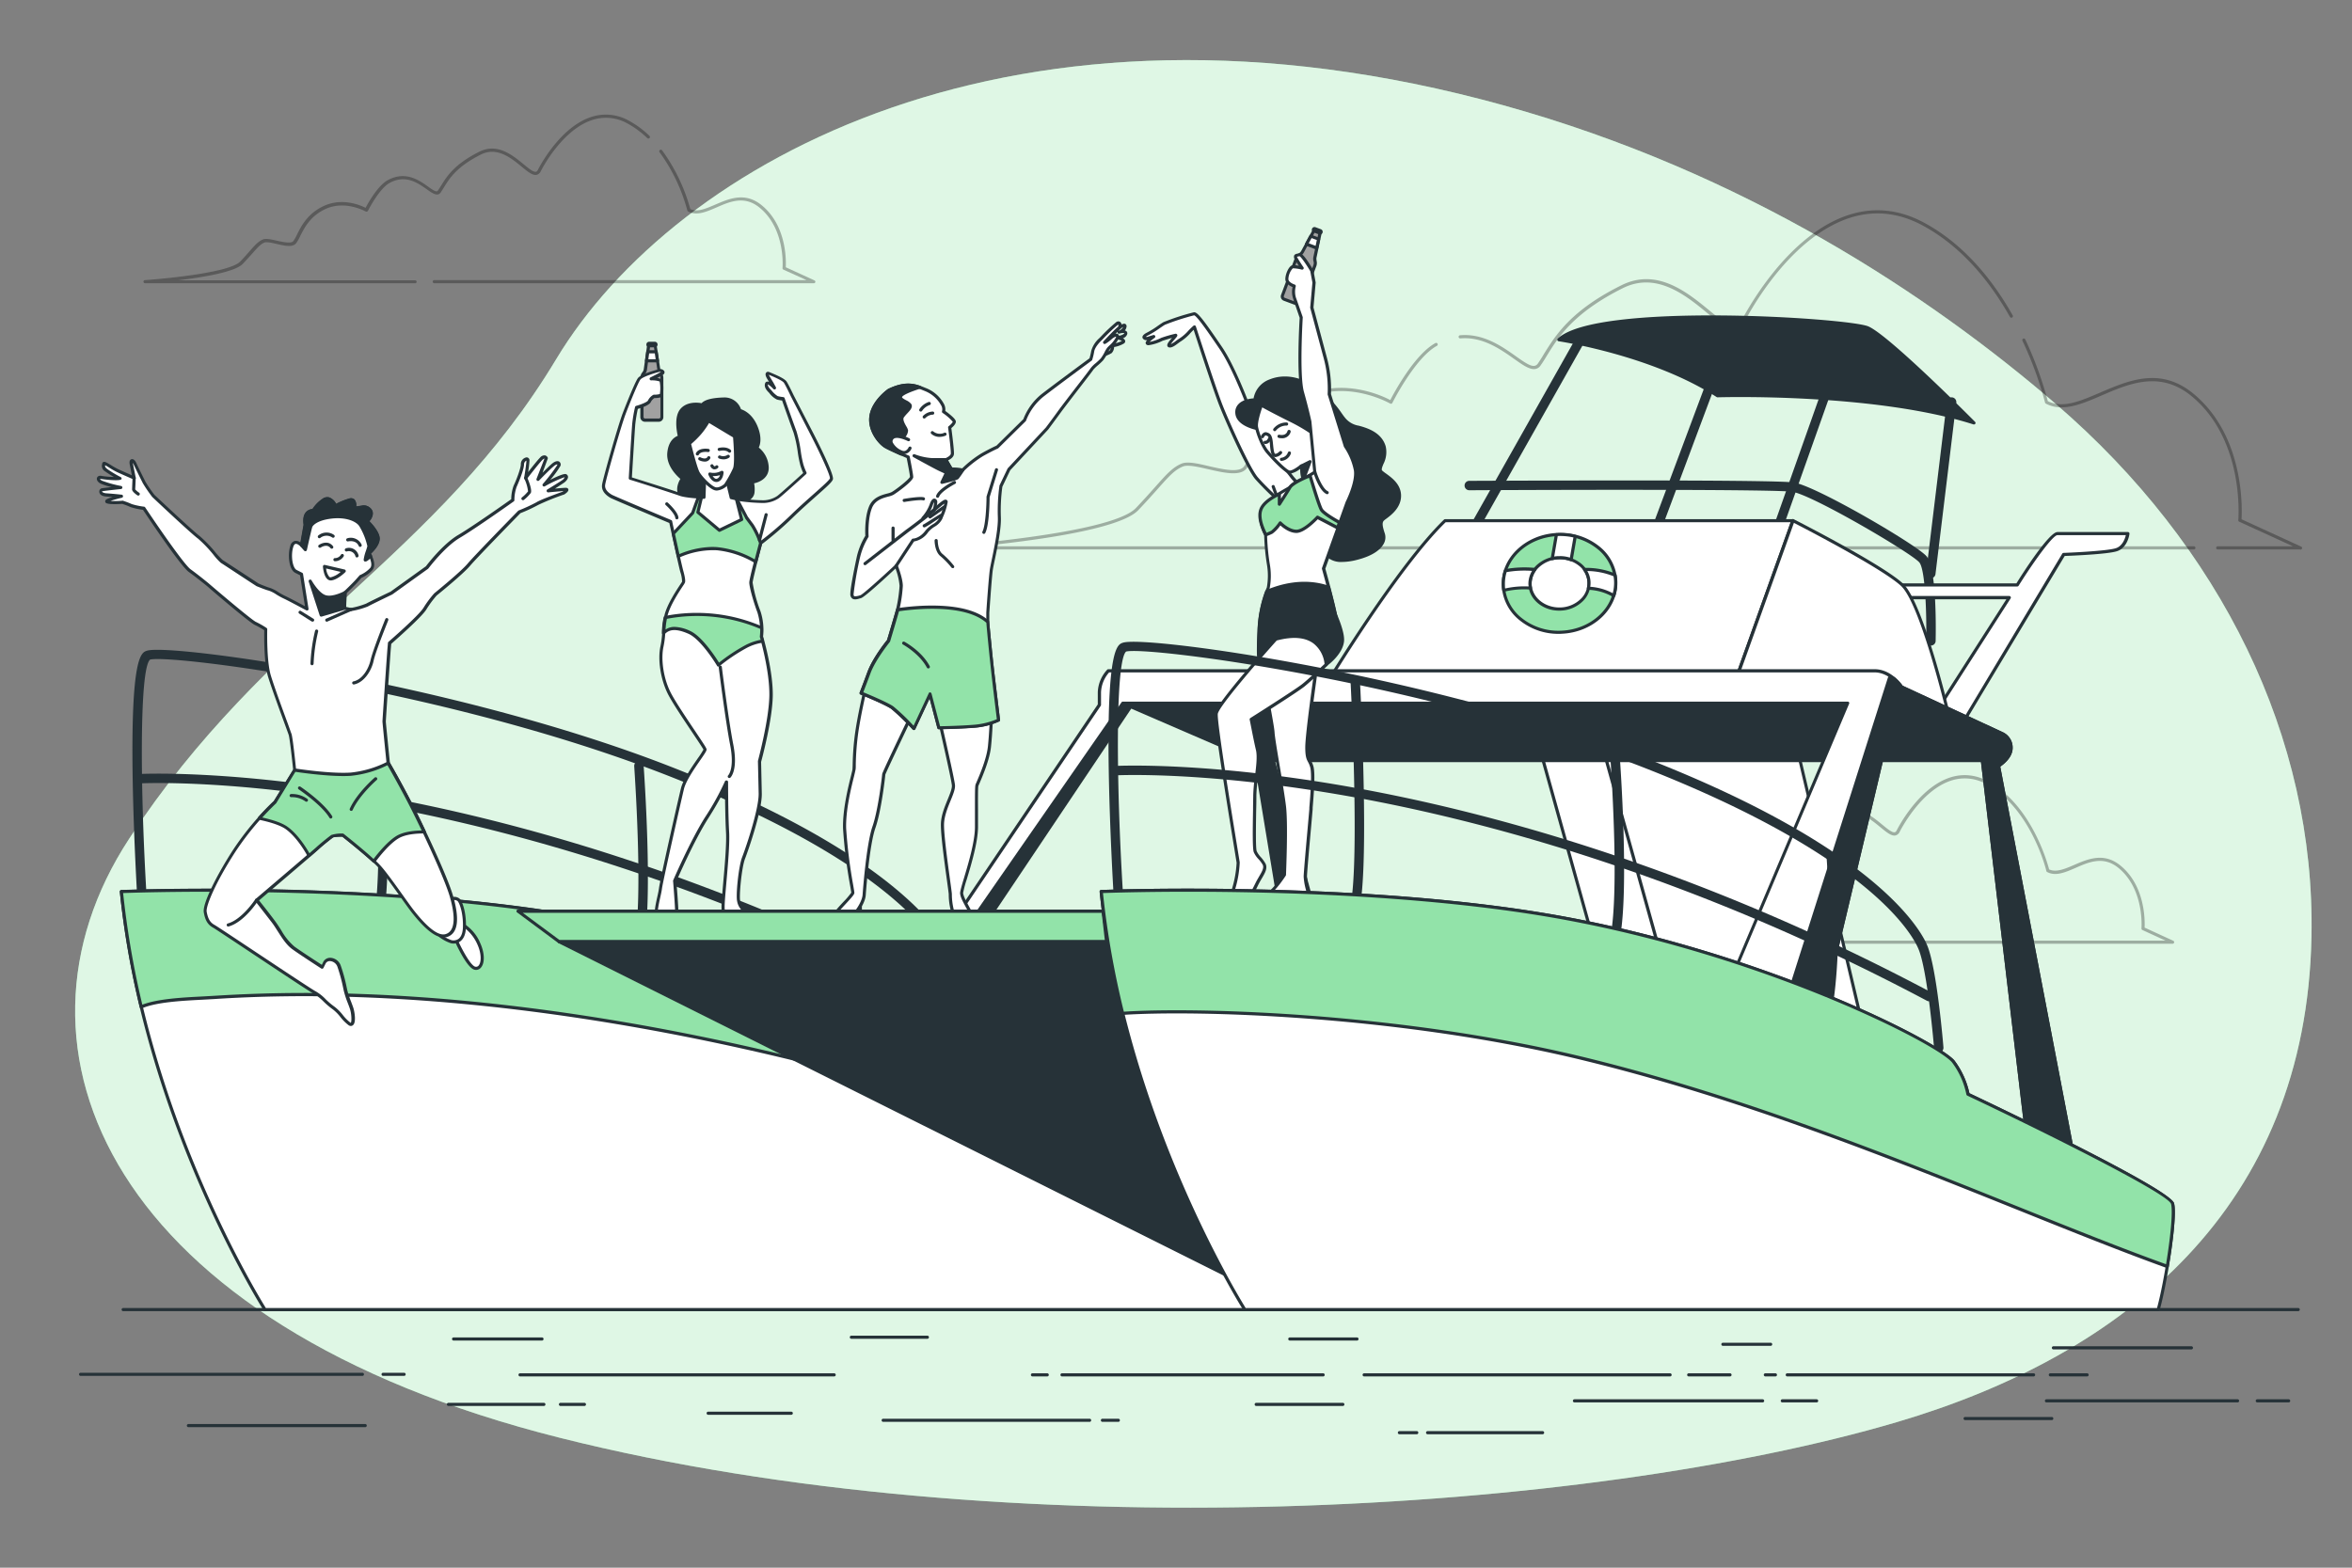 <svg xmlns="http://www.w3.org/2000/svg" viewBox="0 0 750 500"><rect x="0" y="0" width="750" height="500" fill="#808080" stroke="none"/><g id="freepik--background-simple--inject-106"><path d="M737.08,298.75c1.25-63.55-28.88-124.57-81.58-169.95C615.68,94.52,556.62,55,479.35,33.57c-155.14-43-264.1,18-302,81s-92.38,86-136.2,153-5.92,155,137.38,191,328,24,426.34-5C677.58,432.12,735.38,385,737.08,298.75Z" style="fill:#92E3A9"></path><path d="M737.08,298.75c1.25-63.55-28.88-124.57-81.58-169.95C615.68,94.52,556.62,55,479.35,33.57c-155.14-43-264.1,18-302,81s-92.38,86-136.2,153-5.92,155,137.38,191,328,24,426.34-5C677.58,432.12,735.38,385,737.08,298.75Z" style="fill:#fff;opacity:0.7"></path></g><g id="freepik--Clouds--inject-106"><path d="M733.49,175.24H707.18a.5.5,0,0,1-.5-.5.5.5,0,0,1,.5-.5h24l-17.14-7.85a.5.5,0,0,1-.29-.51c0-.25,2.16-25.53-15-39.61-10-8.16-19.84-3.91-28.54-.16-6.46,2.79-12.57,5.42-17.84,2.62a.49.49,0,0,1-.25-.33,112.84,112.84,0,0,0-7.19-19.68.5.5,0,1,1,.9-.43A117.49,117.49,0,0,1,653,127.94c4.79,2.42,10.35,0,16.77-2.75,9-3.86,19.12-8.24,29.57.3,16.49,13.5,15.63,37,15.43,40.13l18.91,8.67a.5.5,0,0,1-.21,1Z" style="opacity:0.3"></path><path d="M699.58,175.24H300.14a.5.5,0,0,1-.5-.48.51.51,0,0,1,.47-.52c.54,0,54.09-3.79,62.11-12.21,2.56-2.7,4.57-4.95,6.18-6.76,3.6-4.05,5.59-6.28,8.45-7.43,1.84-.73,5.17,0,8.69.85,4.44,1,9.48,2.18,11.13.11a25.53,25.53,0,0,0,2.43-4.3c2.66-5.34,6.67-13.42,17-18.27,12.28-5.78,24.7,0,27.23,1.37,1.32-2.56,7.81-14.59,14.39-18.18a.5.5,0,0,1,.48.88c-6.95,3.79-14.14,18.06-14.21,18.21a.5.5,0,0,1-.7.2c-.14-.07-13.56-7.79-26.77-1.58-10,4.71-13.91,12.59-16.5,17.81a27.07,27.07,0,0,1-2.54,4.48c-2,2.56-7.18,1.38-12.15.24-3.21-.74-6.54-1.51-8.09-.89-2.64,1.06-4.46,3.1-8.07,7.16-1.62,1.82-3.63,4.08-6.21,6.79-5.95,6.25-34.6,9.9-51.08,11.52H699.58a.51.51,0,0,1,.5.5A.5.5,0,0,1,699.58,175.24Z" style="opacity:0.3"></path><path d="M489.1,117.72c-1.68,0-3.82-1.51-6.31-3.28-4.24-3-10.06-7.14-17.12-6.51a.5.5,0,1,1-.09-1c7.43-.66,13.42,3.59,17.79,6.69,3.79,2.69,5.82,4,7,2.36.66-.94,1.32-2,2-3.15C496,107,500.9,99,517,91c11.4-5.7,21.07,2.26,28.13,8.06,3.5,2.88,6.52,5.36,8.41,5a2.58,2.58,0,0,0,1.69-1.58c.56-1.12,14-27.53,34.51-34,8-2.53,16-1.66,23.84,2.56,11,5.94,20.49,15.88,28.23,29.55a.5.5,0,0,1-.19.68.51.51,0,0,1-.68-.19c-7.65-13.5-17-23.31-27.83-29.16-7.57-4.09-15.34-4.93-23.07-2.49-20.15,6.37-33.37,32.41-33.92,33.52a3.57,3.57,0,0,1-2.37,2.11c-2.37.5-5.41-2-9.26-5.16-6.84-5.64-16.22-13.35-27-8-15.84,7.93-20.66,15.76-24.19,21.48-.7,1.15-1.37,2.24-2.06,3.2A2.47,2.47,0,0,1,489.1,117.72Z" style="opacity:0.3"></path><path d="M132.25,90.34h-86a.51.51,0,0,1-.5-.49.49.49,0,0,1,.47-.51c.26,0,26.52-1.86,30.4-5.94,1.26-1.32,2.24-2.43,3-3.32,1.8-2,2.79-3.13,4.26-3.72,1-.39,2.57,0,4.43.41s4.51,1,5.22.14a12.88,12.88,0,0,0,1.17-2.07c1.32-2.66,3.31-6.68,8.47-9.11,5.92-2.78,11.74-.29,13.4.56.87-1.64,3.93-7.11,7.07-8.82,5.63-3.08,10,0,12.9,2.08,1.87,1.33,2.67,1.81,3.1,1.22s.64-1,1-1.53c1.78-2.9,4.22-6.86,12.21-10.85,5.75-2.88,10.59,1.1,14.11,4,1.6,1.32,3.11,2.56,3.93,2.39.09,0,.37-.08.66-.65s6.92-13.64,17.13-16.87a14.9,14.9,0,0,1,11.93,1.28,29.88,29.88,0,0,1,6.5,4.8.49.49,0,0,1,0,.7.5.5,0,0,1-.71,0,29.34,29.34,0,0,0-6.28-4.64A13.92,13.92,0,0,0,189,38.22c-9.81,3.1-16.27,15.82-16.54,16.36a2,2,0,0,1-1.34,1.18c-1.29.27-2.82-1-4.77-2.6-3.32-2.73-7.86-6.46-13-3.87-7.73,3.86-10.08,7.68-11.79,10.47-.36.58-.69,1.11-1,1.59-1,1.46-2.64.33-4.49-1-2.85-2-6.76-4.8-11.84-2-3.35,1.83-6.85,8.78-6.89,8.86a.5.5,0,0,1-.3.25.51.51,0,0,1-.4,0c-.06,0-6.56-3.76-12.94-.76-4.83,2.27-6.66,6-8,8.64a12.38,12.38,0,0,1-1.28,2.25c-1.11,1.39-3.71.79-6.23.21-1.54-.36-3.14-.72-3.83-.45-1.25.5-2.13,1.49-3.88,3.46-.8.89-1.79,2-3.06,3.34-2.46,2.59-12.61,4.29-20.65,5.25h75.59a.5.5,0,0,1,.5.5A.5.5,0,0,1,132.25,90.34Z" style="opacity:0.3"></path><path d="M259.48,90.34h-121a.51.51,0,0,1-.5-.5.5.5,0,0,1,.5-.5H257.19L249.82,86a.48.48,0,0,1-.29-.5c0-.12,1.05-12.43-7.31-19.27-4.79-3.92-9.36-2-13.78-.05-3.24,1.4-6.3,2.72-9,1.28a.49.49,0,0,1-.26-.32,56.39,56.39,0,0,0-8.86-18.6.5.5,0,0,1,.8-.6,57.37,57.37,0,0,1,9,18.74c2.23,1.05,4.88-.1,7.94-1.41,4.48-1.93,9.55-4.12,14.81.18,8,6.51,7.8,17.65,7.7,19.79l9.14,4.19a.49.49,0,0,1,.28.56A.5.5,0,0,1,259.48,90.34Z" style="opacity:0.3"></path><path d="M692.83,301H479.57a.5.5,0,0,1-.5-.48.51.51,0,0,1,.46-.52c.27,0,26.52-1.86,30.4-5.93,1.26-1.33,2.25-2.43,3-3.32,1.8-2,2.79-3.14,4.26-3.72,1-.39,2.57,0,4.42.4,2,.46,4.51,1,5.23.14a13.11,13.11,0,0,0,1.16-2.06c1.32-2.67,3.32-6.69,8.47-9.11,5.92-2.79,11.74-.29,13.41.56.87-1.64,3.93-7.12,7.07-8.83,5.63-3.07,10,0,12.9,2.08,1.86,1.33,2.67,1.82,3.09,1.22s.65-1,1-1.53c1.78-2.89,4.22-6.85,12.2-10.84,5.76-2.88,10.59,1.09,14.12,4,1.6,1.31,3.12,2.57,3.93,2.38.09,0,.37-.08.65-.64s6.92-13.65,17.14-16.87a14.86,14.86,0,0,1,11.93,1.28c13.77,7.44,18.92,25.81,19.51,28.08,2.23,1,4.88-.09,7.94-1.41,4.47-1.93,9.55-4.12,14.81.19,7.95,6.5,7.8,17.65,7.69,19.78l9.15,4.2a.5.5,0,0,1-.21.95ZM490,300H690.54l-7.38-3.38a.51.51,0,0,1-.29-.5c0-.12,1-12.44-7.31-19.28-4.79-3.92-9.36-1.95-13.78,0-3.24,1.4-6.3,2.72-9,1.28a.49.49,0,0,1-.25-.33c0-.2-4.85-20-19.07-27.66a13.9,13.9,0,0,0-11.15-1.21c-9.82,3.1-16.27,15.83-16.54,16.37a2,2,0,0,1-1.35,1.17c-1.28.27-2.82-1-4.76-2.59-3.32-2.73-7.86-6.47-13-3.88-7.73,3.87-10.08,7.68-11.8,10.47-.36.58-.69,1.12-1,1.59-1,1.46-2.63.33-4.48-1-2.85-2-6.76-4.79-11.85-2-3.35,1.83-6.85,8.78-6.88,8.85a.51.51,0,0,1-.31.26.53.53,0,0,1-.39-.05c-.07,0-6.57-3.77-12.94-.77-4.84,2.28-6.67,6-8,8.65a13.7,13.7,0,0,1-1.28,2.25c-1.11,1.38-3.71.79-6.23.21-1.55-.36-3.15-.73-3.83-.45-1.25.5-2.13,1.48-3.88,3.45-.8.9-1.79,2-3.06,3.35C508.19,297.35,498.05,299,490,300Z" style="opacity:0.3"></path></g><g id="freepik--Water--inject-106"><path d="M421.92,439H338.65a.51.51,0,0,1-.5-.5.5.5,0,0,1,.5-.5h83.27a.5.5,0,0,1,.5.5A.5.5,0,0,1,421.92,439Z" style="fill:#263238"></path><path d="M333.94,439h-4.71a.5.5,0,0,1-.5-.5.5.5,0,0,1,.5-.5h4.71a.5.5,0,0,1,.5.5A.5.5,0,0,1,333.94,439Z" style="fill:#263238"></path><path d="M551.66,439H538.49a.51.51,0,0,1-.5-.5.5.5,0,0,1,.5-.5h13.17a.5.5,0,0,1,.5.5A.5.5,0,0,1,551.66,439Z" style="fill:#263238"></path><path d="M532.52,439H435a.5.5,0,0,1-.5-.5.5.5,0,0,1,.5-.5h97.55a.5.5,0,0,1,.5.5A.5.5,0,0,1,532.52,439Z" style="fill:#263238"></path><path d="M665.53,439H653.81a.5.5,0,0,1-.5-.5.5.5,0,0,1,.5-.5h11.72a.5.5,0,0,1,.5.5A.5.5,0,0,1,665.53,439Z" style="fill:#263238"></path><path d="M648.47,439H569.92a.5.5,0,0,1-.5-.5.5.5,0,0,1,.5-.5h78.55a.5.5,0,0,1,.5.5A.5.5,0,0,1,648.47,439Z" style="fill:#263238"></path><path d="M566.14,439h-3.21a.51.51,0,0,1-.5-.5.5.5,0,0,1,.5-.5h3.21a.5.5,0,0,1,.5.5A.5.5,0,0,1,566.14,439Z" style="fill:#263238"></path><path d="M266,439H165.83a.51.51,0,0,1-.5-.5.5.5,0,0,1,.5-.5H266a.5.5,0,0,1,.5.5A.5.5,0,0,1,266,439Z" style="fill:#263238"></path><path d="M186.36,448.42h-7.64a.5.5,0,0,1-.5-.5.5.5,0,0,1,.5-.5h7.64a.5.5,0,0,1,.5.5A.5.5,0,0,1,186.36,448.42Z" style="fill:#263238"></path><path d="M173.38,448.42H143a.51.51,0,0,1-.5-.5.5.5,0,0,1,.5-.5h30.43a.5.5,0,0,1,.5.5A.51.51,0,0,1,173.38,448.42Z" style="fill:#263238"></path><path d="M295.72,427H271.48a.51.51,0,0,1-.5-.5.5.5,0,0,1,.5-.5h24.24a.5.5,0,0,1,.5.5A.5.5,0,0,1,295.72,427Z" style="fill:#263238"></path><path d="M564.62,429.25H549.4a.5.5,0,0,1,0-1h15.22a.5.5,0,0,1,0,1Z" style="fill:#263238"></path><path d="M698.79,430.38h-44a.5.5,0,0,1,0-1h44a.5.5,0,0,1,0,1Z" style="fill:#263238"></path><path d="M654.26,452.93H626.64a.5.5,0,0,1-.5-.5.5.5,0,0,1,.5-.5h27.62a.5.5,0,0,1,.5.5A.5.5,0,0,1,654.26,452.93Z" style="fill:#263238"></path><path d="M579.28,447.29H568.34a.5.5,0,0,1,0-1h10.94a.5.5,0,0,1,0,1Z" style="fill:#263238"></path><path d="M562.06,447.29h-60a.5.5,0,0,1,0-1h60a.5.5,0,0,1,0,1Z" style="fill:#263238"></path><path d="M729.8,447.29h-10a.5.5,0,0,1,0-1h10a.5.5,0,0,1,0,1Z" style="fill:#263238"></path><path d="M713.51,447.29H652.57a.5.5,0,0,1,0-1h60.94a.5.5,0,0,1,0,1Z" style="fill:#263238"></path><path d="M428.2,448.42H400.58a.5.5,0,0,1-.5-.5.5.5,0,0,1,.5-.5H428.2a.5.5,0,0,1,.5.5A.5.5,0,0,1,428.2,448.42Z" style="fill:#263238"></path><path d="M356.61,453.49h-5.07a.5.5,0,1,1,0-1h5.07a.5.5,0,0,1,0,1Z" style="fill:#263238"></path><path d="M347.45,453.49H281.63a.5.5,0,0,1,0-1h65.82a.5.5,0,1,1,0,1Z" style="fill:#263238"></path><path d="M491.9,457.44H455.23a.5.5,0,0,1-.5-.5.5.5,0,0,1,.5-.5H491.9a.5.5,0,0,1,.5.5A.5.5,0,0,1,491.9,457.44Z" style="fill:#263238"></path><path d="M451.77,457.44h-5.53a.5.5,0,0,1-.5-.5.5.5,0,0,1,.5-.5h5.53a.5.5,0,0,1,.5.5A.5.5,0,0,1,451.77,457.44Z" style="fill:#263238"></path><path d="M432.71,427.56H411.29a.5.5,0,0,1,0-1h21.42a.5.5,0,0,1,0,1Z" style="fill:#263238"></path><path d="M252.32,451.24h-26.5a.51.51,0,0,1-.5-.5.5.5,0,0,1,.5-.5h26.5a.5.5,0,0,1,.5.5A.51.51,0,0,1,252.32,451.24Z" style="fill:#263238"></path><path d="M172.83,427.56H144.64a.5.5,0,0,1,0-1h28.19a.5.5,0,0,1,0,1Z" style="fill:#263238"></path><path d="M116.46,455.18H60.08a.5.5,0,0,1-.5-.5.51.51,0,0,1,.5-.5h56.38a.51.51,0,0,1,.5.5A.5.5,0,0,1,116.46,455.18Z" style="fill:#263238"></path><path d="M128.86,438.83h-6.7a.5.5,0,0,1-.5-.5.5.5,0,0,1,.5-.5h6.7a.5.5,0,0,1,.5.5A.5.5,0,0,1,128.86,438.83Z" style="fill:#263238"></path><path d="M115.56,438.83H25.7a.5.5,0,0,1-.5-.5.5.5,0,0,1,.5-.5h89.86a.5.5,0,0,1,.5.5A.5.5,0,0,1,115.56,438.83Z" style="fill:#263238"></path><path d="M732.85,418.18H39.28a.5.5,0,0,1-.5-.5.51.51,0,0,1,.5-.5H732.85a.5.5,0,0,1,.5.5A.5.5,0,0,1,732.85,418.18Z" style="fill:#263238"></path></g><g id="freepik--Boat--inject-106"><path d="M497.09,108.33s29.6,4.33,50.58,17.88c0,0,49.51-1.63,81.8,8.66,0,0-27.45-27.63-33.9-30.34S508.93,97,497.09,108.33Z" style="fill:#263238"></path><path d="M629.47,135.37a.39.39,0,0,1-.15,0c-31.84-10.15-81.14-8.66-81.63-8.65a.44.44,0,0,1-.29-.08c-20.65-13.32-50.09-17.76-50.38-17.8a.51.51,0,0,1-.41-.34.53.53,0,0,1,.13-.51c12.23-11.75,92.5-6.63,99-3.9s32.94,29.32,34.06,30.45a.49.49,0,0,1,.08.61A.5.5,0,0,1,629.47,135.37ZM555,125.62c14.62,0,48.22.87,72.74,8.18-5.71-5.68-26.86-26.52-32.32-28.81-6.2-2.6-83-7.22-97.12,3,5.54.94,31,5.77,49.56,17.69C548.46,125.68,551,125.62,555,125.62Z" style="fill:#263238"></path><path d="M615.67,205.89h0a1.51,1.51,0,0,1-1.46-1.54c.21-9.1-.34-22.89-2.2-25-2.59-3-34.07-21.51-40.49-22.5-5.16-.79-69.63-.67-103-.49h0a1.5,1.5,0,0,1,0-3c4,0,96.8-.5,103.48.53,7.14,1.09,39.24,19.92,42.31,23.5,3.28,3.82,3,23.23,2.92,27.08A1.5,1.5,0,0,1,615.67,205.89Z" style="fill:#263238"></path><path d="M567.62,168.06a1.48,1.48,0,0,1-1.41-2l20.44-57.75a1.5,1.5,0,1,1,2.83,1L569,167.06A1.5,1.5,0,0,1,567.62,168.06Z" style="fill:#263238"></path><path d="M470.51,169.09a1.55,1.55,0,0,1-.74-.2,1.49,1.49,0,0,1-.56-2l33.73-59.8a1.5,1.5,0,1,1,2.61,1.47l-33.73,59.8A1.52,1.52,0,0,1,470.51,169.09Z" style="fill:#263238"></path><path d="M528.27,170.11a1.42,1.42,0,0,1-.53-.1,1.5,1.5,0,0,1-.88-1.93l18.91-50.6a1.5,1.5,0,1,1,2.81,1l-18.91,50.6A1.48,1.48,0,0,1,528.27,170.11Z" style="fill:#263238"></path><path d="M615.67,184.42h-.18a1.5,1.5,0,0,1-1.31-1.67l6.64-54.69a1.5,1.5,0,0,1,3,.36l-6.64,54.69A1.5,1.5,0,0,1,615.67,184.42Z" style="fill:#263238"></path><polygon points="490.93 238.44 509.62 305.41 574.1 328.58 552.35 236.33 490.93 238.44" style="fill:#fff"></polygon><path d="M574.1,329.08a.47.47,0,0,1-.17,0l-64.48-23.17a.49.49,0,0,1-.31-.33l-18.69-67a.51.51,0,0,1,.07-.43.52.52,0,0,1,.39-.2l61.42-2.11a.49.49,0,0,1,.51.39l21.74,92.24a.5.5,0,0,1-.15.49A.51.51,0,0,1,574.1,329.08ZM510,305,573.4,327.8l-21.44-91-60.38,2.08Z" style="fill:#263238"></path><polygon points="511.1 238.44 529.79 305.41 594.26 328.58 572.52 236.33 511.1 238.44" style="fill:#fff"></polygon><path d="M594.26,329.08a.45.45,0,0,1-.16,0l-64.48-23.17a.49.49,0,0,1-.31-.33l-18.69-67a.47.47,0,0,1,.07-.43.5.5,0,0,1,.39-.2l61.42-2.11a.48.48,0,0,1,.5.39l21.75,92.24a.52.52,0,0,1-.15.49A.53.53,0,0,1,594.26,329.08ZM530.2,305l63.37,22.77-21.44-91-60.38,2.08Z" style="fill:#263238"></path><path d="M606.47,186.5h36.8s10.22-16.36,12.78-16.36h22.49s-.51,4.09-3.58,5.11-16.87,1.54-16.87,1.54l-32.2,53.66H615.16l25.55-39.86H600.34Z" style="fill:#fff"></path><path d="M625.89,231H615.16a.51.51,0,0,1-.44-.26.49.49,0,0,1,0-.51l25.06-39.09H600.34a.5.5,0,0,1-.48-.36.49.49,0,0,1,.2-.56l6.13-4.09a.54.54,0,0,1,.28-.08H643c2-3.24,10.43-16.36,13.06-16.36h22.49a.48.48,0,0,1,.37.17.47.47,0,0,1,.12.39c0,.18-.59,4.42-3.91,5.53-2.9,1-14.73,1.47-16.74,1.54l-32.06,53.44A.5.5,0,0,1,625.89,231Zm-9.82-1h9.54l32-53.42a.47.47,0,0,1,.41-.24c.14,0,13.77-.52,16.73-1.51,2.08-.7,2.87-3.05,3.13-4.14H656.05c-1.43,0-7.4,8.2-12.36,16.12a.49.49,0,0,1-.42.24H606.62L602,190.09h38.72a.5.5,0,0,1,.42.77Z" style="fill:#263238"></path><path d="M423,218.19s22.49-37.32,37.82-52.14H571.71l-19.42,54.18Z" style="fill:#fff"></path><path d="M552.29,220.73h0l-129.31-2a.54.54,0,0,1-.43-.26.5.5,0,0,1,0-.5c.22-.38,22.7-37.54,37.9-52.24a.52.52,0,0,1,.35-.14H571.71a.49.49,0,0,1,.41.21.48.48,0,0,1,.06.46L552.76,220.4A.5.5,0,0,1,552.29,220.73Zm-128.43-3,128.08,2L571,166.55H461C447.09,180.09,427.11,212.38,423.86,217.7Z" style="fill:#263238"></path><path d="M571.71,166.05s28.11,14.31,34.76,20.45,15.33,43.44,15.33,43.44l-69.51-9.71Z" style="fill:#fff"></path><path d="M621.8,230.44h-.07l-69.51-9.71a.5.5,0,0,1-.4-.67l19.42-54.18a.49.49,0,0,1,.29-.29.46.46,0,0,1,.41,0c1.15.58,28.25,14.41,34.87,20.52s15.12,42.17,15.48,43.7a.49.49,0,0,1-.12.45A.51.51,0,0,1,621.8,230.44ZM553,219.82l68.18,9.53c-1.24-5.18-9.06-37-15-42.49s-30.32-18.14-34.14-20.1Z" style="fill:#263238"></path><polygon points="400.37 242.57 408.82 293.89 422.35 302.34 404.6 237.26 400.37 242.57" style="fill:#263238"></polygon><path d="M422.35,302.84a.5.5,0,0,1-.27-.08l-13.52-8.45a.5.5,0,0,1-.23-.34l-8.45-51.32a.51.51,0,0,1,.1-.39l4.23-5.31a.5.5,0,0,1,.49-.18.51.51,0,0,1,.38.36l17.75,65.08a.5.5,0,0,1-.19.53A.51.51,0,0,1,422.35,302.84Zm-13.07-9.26,12.25,7.66-17.15-62.89-3.48,4.36Z" style="fill:#263238"></path><polygon points="632.13 242.57 400.37 242.57 358.03 224.26 589.22 224.26 632.13 242.57" style="fill:#263238"></polygon><path d="M632.13,243.07H400.37a.48.48,0,0,1-.2,0l-42.34-18.31a.5.5,0,0,1,.2-1H589.21a.65.65,0,0,1,.2,0l42.92,18.31a.5.5,0,0,1,.29.56A.49.49,0,0,1,632.13,243.07Zm-231.65-1H629.69l-40.58-17.31H360.44Z" style="fill:#263238"></path><polygon points="360.55 225.51 316.51 291.11 307.99 291.11 358.03 224.26 360.55 225.51" style="fill:#263238"></polygon><path d="M316.51,291.61H308a.5.5,0,0,1-.45-.28.47.47,0,0,1,0-.52l50-66.85a.51.51,0,0,1,.62-.15l2.52,1.25a.52.52,0,0,1,.26.32.5.5,0,0,1-.07.41l-44,65.6A.49.49,0,0,1,316.51,291.61Zm-7.53-1h7.26l43.57-64.91-1.63-.81Z" style="fill:#263238"></path><path d="M308.81,295.22l49.22-71H589.22L552,312.39l29.18,9.15L603,230l29.18,12.59,14.31,120.75,14.88,6.29-24-125.32s4-2.29,4-5.72a4.92,4.92,0,0,0-2.86-4.58l-32-14.88S603,214,597.8,214H353.45a10.69,10.69,0,0,0-2.86,6.87v4h0l-47.5,70.39Z" style="fill:#fff"></path><path d="M661.32,370.11a.48.48,0,0,1-.2,0l-14.87-6.29a.49.49,0,0,1-.31-.4L631.67,242.92,603.3,230.68l-21.61,91a.51.51,0,0,1-.24.32.5.5,0,0,1-.4,0l-29.18-9.15a.52.52,0,0,1-.31-.27.53.53,0,0,1,0-.41l36.9-87.43H358.29l-49.07,70.75a.49.49,0,0,1-.41.21h-5.72a.5.5,0,0,1-.44-.26.49.49,0,0,1,0-.52l47.41-70.26v-3.85a11.1,11.1,0,0,1,3-7.22.49.49,0,0,1,.36-.15H597.8c5,0,8.34,4.44,8.92,5.26l31.92,14.82a5.39,5.39,0,0,1,3.15,5c0,3.14-3,5.32-3.95,6l24,125a.49.49,0,0,1-.18.48A.45.45,0,0,1,661.32,370.11ZM646.9,363l13.75,5.82L636.79,244.38a.49.49,0,0,1,.25-.52s3.75-2.19,3.75-5.29a4.41,4.41,0,0,0-2.55-4.12l-32.07-14.88a.49.49,0,0,1-.2-.18s-3.36-4.93-8.17-4.93H353.67a10.21,10.21,0,0,0-2.58,6.37v4a.47.47,0,0,1-.09.28l-47,69.61h4.52L357.62,224a.48.48,0,0,1,.41-.22H589.21a.5.5,0,0,1,.42.23.52.52,0,0,1,0,.47l-37,87.62,28.15,8.83,21.62-91a.51.51,0,0,1,.26-.33.5.5,0,0,1,.43,0l29.18,12.58a.51.51,0,0,1,.3.4Z" style="fill:#263238"></path><path d="M603,230l29.18,12.59,14.31,120.75,14.88,6.29-24-125.32s4-2.29,4-5.72a4.92,4.92,0,0,0-2.86-4.58l-32-14.88a14.28,14.28,0,0,0-2.51-2.69l-1.34-.25L570.6,316.59l4.39,3,6.21,1.94Z" style="fill:#263238"></path><path d="M661.32,370.11a.48.48,0,0,1-.2,0l-14.87-6.29a.49.49,0,0,1-.31-.4L631.67,242.92,603.3,230.68l-21.61,91a.51.51,0,0,1-.24.32.5.5,0,0,1-.4,0l-6.21-1.95a.31.31,0,0,1-.13-.06l-4.4-3a.51.51,0,0,1-.19-.57L602.05,216a.5.5,0,0,1,.56-.34l1.35.24a.55.55,0,0,1,.23.11,15.5,15.5,0,0,1,2.53,2.68l31.92,14.83a5.39,5.39,0,0,1,3.15,5c0,3.14-3,5.32-3.95,6l24,125a.49.49,0,0,1-.18.48A.45.45,0,0,1,661.32,370.11ZM646.9,363l13.75,5.82L636.79,244.38a.49.49,0,0,1,.25-.52s3.75-2.19,3.75-5.29a4.41,4.41,0,0,0-2.55-4.12l-32.07-14.88a.49.49,0,0,1-.2-.18,14.57,14.57,0,0,0-2.32-2.51l-.78-.14-31.69,99.65,4,2.75,5.63,1.77,21.62-91a.51.51,0,0,1,.26-.33.5.5,0,0,1,.43,0l29.18,12.58a.51.51,0,0,1,.3.4Z" style="fill:#263238"></path><path d="M496.62,170.49c-9.89.42-17.6,7.74-17.23,16.34s8.68,15.24,18.56,14.81,17.61-7.74,17.24-16.34S506.51,170.07,496.62,170.49Zm1,23.76c-5.2.22-9.56-3.26-9.76-7.78s3.86-8.36,9.06-8.59,9.56,3.27,9.75,7.78S502.83,194,497.64,194.25Z" style="fill:#92E3A9"></path><path d="M497.05,202.16A19.55,19.55,0,0,1,484.79,198a15,15,0,0,1-5.9-11.16c-.38-8.86,7.56-16.43,17.71-16.86a19.77,19.77,0,0,1,13.19,4.13,15.06,15.06,0,0,1,5.9,11.16c.38,8.86-7.57,16.43-17.71,16.86C497.67,202.16,497.36,202.16,497.05,202.16Zm-.43-31.67,0,.5c-9.59.41-17.11,7.51-16.75,15.82a14,14,0,0,0,5.52,10.42,18.72,18.72,0,0,0,12.52,3.92c9.6-.42,17.12-7.51,16.76-15.83a14,14,0,0,0-5.53-10.42A18.72,18.72,0,0,0,496.64,171Zm.55,24.27c-5.24,0-9.59-3.63-9.79-8.27a8.18,8.18,0,0,1,2.67-6.29,10.94,10.94,0,0,1,13.95-.59,8,8,0,0,1,.53,12.32,10.57,10.57,0,0,1-6.87,2.82Zm.24-16.39H497a9.67,9.67,0,0,0-6.23,2.55,7.18,7.18,0,0,0-2.35,5.52c.19,4.23,4.33,7.49,9.24,7.3a9.62,9.62,0,0,0,6.22-2.54,7,7,0,0,0-.46-10.82A9.52,9.52,0,0,0,497.41,178.37Z" style="fill:#263238"></path><path d="M496.94,177.88a10.45,10.45,0,0,1,4.07.64l1.3-7.47a20.09,20.09,0,0,0-5.69-.56l-.31,0L495,178.15A11.17,11.17,0,0,1,496.94,177.88Z" style="fill:#fff"></path><path d="M501,179a.59.59,0,0,1-.17,0,10,10,0,0,0-3.88-.6h0a10.68,10.68,0,0,0-1.86.26.52.52,0,0,1-.46-.13.49.49,0,0,1-.14-.45l1.32-7.63a.49.49,0,0,1,.47-.41h.12l.19,0a20.49,20.49,0,0,1,5.83.58.49.49,0,0,1,.37.57l-1.29,7.46a.53.53,0,0,1-.25.35A.52.52,0,0,1,501,179Zm-3.61-1.64a10.92,10.92,0,0,1,3.22.48l1.12-6.43a20,20,0,0,0-5-.45l-1.13,6.54a9.53,9.53,0,0,1,1.31-.13h.48Z" style="fill:#263238"></path><path d="M505.24,181.62a7.29,7.29,0,0,1,1.45,4,7.46,7.46,0,0,1-.19,2,17.14,17.14,0,0,1,8.08,2.34,13.67,13.67,0,0,0,.61-4.66,14.46,14.46,0,0,0-.22-1.87A23.83,23.83,0,0,0,505.24,181.62Z" style="fill:#fff"></path><path d="M514.58,190.46a.47.47,0,0,1-.25-.07,16.59,16.59,0,0,0-7.86-2.27.51.51,0,0,1-.37-.2.47.47,0,0,1-.09-.41,6.77,6.77,0,0,0,.18-1.82,6.87,6.87,0,0,0-1.35-3.77.49.49,0,0,1,0-.52.5.5,0,0,1,.44-.28,24.45,24.45,0,0,1,9.92,1.85.51.51,0,0,1,.3.37,15.12,15.12,0,0,1,.23,1.94,14.15,14.15,0,0,1-.63,4.83.48.48,0,0,1-.3.32A.52.52,0,0,1,514.58,190.46Zm-7.48-3.31a17.58,17.58,0,0,1,7.18,2.06,13.08,13.08,0,0,0,.41-3.89,11.34,11.34,0,0,0-.17-1.53,23.24,23.24,0,0,0-8.36-1.67,7.58,7.58,0,0,1,.94,5Z" style="fill:#263238"></path><path d="M488,187.59a8.37,8.37,0,0,1-.15-1.12,7.5,7.5,0,0,1,1.55-4.82A33.86,33.86,0,0,0,480,182a13.54,13.54,0,0,0-.65,4.8,14.08,14.08,0,0,0,.14,1.47A27.35,27.35,0,0,1,488,187.59Z" style="fill:#fff"></path><path d="M479.53,188.8a.53.53,0,0,1-.27-.08.51.51,0,0,1-.22-.34,14.89,14.89,0,0,1-.15-1.53,13.92,13.92,0,0,1,.68-5,.48.48,0,0,1,.38-.33,34.4,34.4,0,0,1,9.53-.39.5.5,0,0,1,.35.8,7,7,0,0,0-1.45,4.5,7.71,7.71,0,0,0,.14,1,.52.52,0,0,1-.11.43.5.5,0,0,1-.41.17,27,27,0,0,0-8.34.69Zm.9-6.33a13.07,13.07,0,0,0-.54,4.34c0,.28,0,.57.07.88a27.49,27.49,0,0,1,7.47-.64c0-.19,0-.38-.05-.56a7.9,7.9,0,0,1,1.16-4.41A33.14,33.14,0,0,0,480.43,182.47Z" style="fill:#263238"></path><path d="M307,338.27a1.5,1.5,0,0,1-1.5-1.38c0-.24-2.06-24.88-5-31.73-2-4.74-15.83-29.8-88.1-58-70-27.28-157.86-38.55-164.55-36.78-3.39,2.92-3.2,41-1.06,76.18a1.5,1.5,0,1,1-3,.18c0-.19-1.16-19.16-1.48-38.14-.65-39.46,2.75-40.51,4.58-41.07,7.64-2.35,98.55,10.32,166.59,36.84,73.39,28.6,87.65,54.65,89.76,59.58,3.13,7.3,5.15,31.64,5.23,32.67a1.5,1.5,0,0,1-1.37,1.62ZM47.86,210.38Z" style="fill:#263238"></path><path d="M303.89,321.92a1.46,1.46,0,0,1-.7-.18c-75.82-40.28-142-57.68-184.21-65.19-45.72-8.13-73.87-6.72-74.15-6.7a1.5,1.5,0,0,1-.16-3c.28,0,28.69-1.45,74.71,6.73,42.43,7.54,109,25,185.21,65.51a1.5,1.5,0,0,1-.7,2.83Z" style="fill:#263238"></path><path d="M121.42,289.21h-.16a1.51,1.51,0,0,1-1.33-1.66c2-18.57-.49-66.74-.52-67.22a1.5,1.5,0,0,1,1.42-1.58,1.52,1.52,0,0,1,1.58,1.42c.1,2,2.54,48.89.5,67.71A1.5,1.5,0,0,1,121.42,289.21Z" style="fill:#263238"></path><path d="M203.71,303a1.42,1.42,0,0,1-.29,0,1.51,1.51,0,0,1-1.18-1.77c3-15,0-56.42,0-56.84a1.5,1.5,0,1,1,3-.22c.12,1.72,3,42.29,0,57.65A1.5,1.5,0,0,1,203.71,303Z" style="fill:#263238"></path><path d="M270.67,330.09l-.33,0a1.5,1.5,0,0,1-1.14-1.79c4.5-20,2-51.88,2-52.2a1.5,1.5,0,1,1,3-.24c.1,1.32,2.52,32.66-2.08,53.09A1.5,1.5,0,0,1,270.67,330.09Z" style="fill:#263238"></path><path d="M84.49,417.68S46.15,357.6,38.71,284.35c0,0,83.55-3.44,148.21,8.58S306.52,333,310.53,338.71s4.58,10.3,4.58,10.3S423.83,379.34,425,383.92s-2.29,25.75-4.58,33.76Z" style="fill:#fff"></path><path d="M420.4,418.18H84.49a.48.48,0,0,1-.42-.23c-.39-.6-38.49-61-45.86-133.55a.51.51,0,0,1,.12-.38.49.49,0,0,1,.36-.17c.84,0,84.35-3.3,148.32,8.59,65.85,12.24,120.11,40.52,123.93,46a27,27,0,0,1,4.61,10.2c18.9,5.27,108.76,30.58,109.91,35.18,1.2,4.78-2.38,26.34-4.58,34A.5.5,0,0,1,420.4,418.18Zm-335.63-1H420c2.34-8.43,5.53-28.91,4.47-33.14-1.57-3.37-66.36-22.51-109.52-34.55a.51.51,0,0,1-.36-.41A25.3,25.3,0,0,0,310.12,339c-3.78-5.39-57.7-33.39-123.29-45.58-61.19-11.37-140.32-8.85-147.57-8.59C46.5,354.61,82.18,413,84.77,417.18Z" style="fill:#263238"></path><path d="M247.77,309.2a425.2,425.2,0,0,0-60.85-16.27c-64.66-12-148.21-8.58-148.21-8.58A278.74,278.74,0,0,0,45,321.12c5.63-2.44,16.46-2.58,23.33-3,117.69-7.65,239.19,35.15,239.19,35.15Z" style="fill:#92E3A9"></path><path d="M307.55,353.75a.45.45,0,0,1-.16,0c-1.22-.43-122.76-42.67-239-35.12l-3.74.21c-6.6.34-14.82.77-19.42,2.77a.48.48,0,0,1-.42,0,.51.51,0,0,1-.26-.33,281.77,281.77,0,0,1-6.34-36.84.51.51,0,0,1,.12-.38.49.49,0,0,1,.36-.17c.84,0,84.35-3.3,148.32,8.59a422.48,422.48,0,0,1,60.93,16.29l.13.07,59.78,44.05a.5.5,0,0,1,.15.63A.51.51,0,0,1,307.55,353.75ZM97,316.69c96.66,0,189.86,29.18,207.68,35.06l-57.14-42.1a422.37,422.37,0,0,0-60.71-16.23c-61.19-11.37-140.32-8.85-147.57-8.59a280.74,280.74,0,0,0,6.12,35.61c4.84-1.88,12.78-2.3,19.21-2.63l3.74-.21C77.87,317,87.46,316.69,97,316.69Z" style="fill:#263238"></path><path d="M415.31,80.28l3.75-6.92,1.89.71L419.28,82a2.31,2.31,0,0,0,0,1.11l0,.17a2.43,2.43,0,0,1-.07,1.46L414.91,96.4a1,1,0,0,1-1.26.58l-4.13-1.54a1,1,0,0,1-.58-1.27L413.3,82.5a2.39,2.39,0,0,1,1.08-1.26h0A2.45,2.45,0,0,0,415.31,80.28Z" style="fill:#a1a1a1"></path><path d="M414,97.54a1.58,1.58,0,0,1-.52-.09l-4.13-1.54a1.51,1.51,0,0,1-.83-.78,1.48,1.48,0,0,1,0-1.13l4.36-11.68a3,3,0,0,1,1.3-1.52,2,2,0,0,0,.74-.75h0l3.75-6.93a.5.5,0,0,1,.61-.23l1.9.71a.5.5,0,0,1,.31.57l-1.67,7.92a2,2,0,0,0,0,.88l0,.17a2.86,2.86,0,0,1-.08,1.76l-4.37,11.68A1.47,1.47,0,0,1,414,97.54Zm1.76-17h0a2.91,2.91,0,0,1-1.13,1.15,1.94,1.94,0,0,0-.85,1l-4.36,11.68a.48.48,0,0,0,0,.37.51.51,0,0,0,.27.25l4.13,1.54a.49.49,0,0,0,.63-.28l4.36-11.68a1.91,1.91,0,0,0,.06-1.16l-.05-.16a3.07,3.07,0,0,1,0-1.35l1.58-7.49L419.29,74Z" style="fill:#263238"></path><path d="M420.75,74.29l-1.69-.63a.39.39,0,0,1-.23-.5h0a.39.39,0,0,1,.51-.23l1.68.62a.39.39,0,0,1,.23.51h0A.38.38,0,0,1,420.75,74.29Z" style="fill:#a1a1a1"></path><path d="M420.88,74.82a.89.89,0,0,1-.31-.06h0l-1.68-.63a.9.9,0,0,1-.53-1.15.92.92,0,0,1,.47-.5.85.85,0,0,1,.68,0l1.69.63a.88.88,0,0,1,.52,1.15A.9.9,0,0,1,420.88,74.82Zm0-1Z" style="fill:#263238"></path><polygon points="418 75.32 416.62 77.87 419.89 79.09 419.89 79.09 420.49 76.25 418 75.32" style="fill:#fff"></polygon><path d="M419.89,79.59a.47.47,0,0,1-.17,0l-3.28-1.22a.51.51,0,0,1-.29-.3.49.49,0,0,1,0-.41l1.38-2.55a.49.49,0,0,1,.61-.23l2.5.93a.5.5,0,0,1,.31.57l-.6,2.84a.49.49,0,0,1-.25.34A.5.5,0,0,1,419.89,79.59Zm-2.56-2,2.19.82.39-1.86-1.68-.62Z" style="fill:#263238"></path><path d="M397.9,129.21s-4.45-12.06-8.65-18.21-7.54-11-8.52-10.9a73.87,73.87,0,0,0-9.5,3.07c-1.26.7-3.08,2.24-5.32,3.36s-.69,1.67.14,1.39,1.82-.56,1.82-.56-3.21,2.24-1.68,2.24a13.91,13.91,0,0,0,4.34-1.4s3.91-1.25,4.33-1.25-2.94,3.07-2.1,3.35,2.38-1.12,3.22-1.68a14.87,14.87,0,0,0,2.93-2.37,22.76,22.76,0,0,1,2-2s6.41,19.89,8.64,25.48,8.67,19.84,11.18,22.78,6.85,6.85,6.85,6.85l6.85-4.76a17.06,17.06,0,0,1-2.66-2.79c-1.11-1.54-2.51-2.94-3.63-4.47S397.9,129.21,397.9,129.21Z" style="fill:#fff"></path><path d="M407.54,159.9a.51.51,0,0,1-.33-.13,95.63,95.63,0,0,1-6.9-6.9c-2.59-3-9.07-17.44-11.26-22.92-2-4.92-7.23-21.1-8.42-24.76-.38.36-.9.87-1.34,1.38a14.86,14.86,0,0,1-3,2.47c-.17.11-.37.27-.6.43-1,.76-2.14,1.6-3,1.3a.67.67,0,0,1-.45-.46c-.15-.56.36-1.25,1.49-2.55-.82.24-1.93.59-3,.92a13.82,13.82,0,0,1-4.49,1.42c-.63,0-.82-.32-.88-.51s-.14-.45.43-1.1a1.39,1.39,0,0,1-1.43-.64c-.24-.59.22-1.19,1.38-1.77a28.08,28.08,0,0,0,3.54-2.2c.67-.46,1.24-.86,1.75-1.15a74.2,74.2,0,0,1,9.68-3.13c1.13-.14,2.94,2.22,9,11.12,4.06,6,8.41,17.56,8.68,18.28.45.82,9.09,16.62,10.15,18.08.55.75,1.18,1.49,1.79,2.21s1.28,1.48,1.85,2.27a17,17,0,0,0,2.57,2.7.52.52,0,0,1,.18.4.49.49,0,0,1-.22.39l-6.84,4.76A.52.52,0,0,1,407.54,159.9Zm-26.67-56.11.13,0a.49.49,0,0,1,.34.33c.07.2,6.43,19.93,8.64,25.44,2.11,5.28,8.61,19.74,11.09,22.64,2.1,2.44,5.5,5.61,6.51,6.54l6-4.16a17.42,17.42,0,0,1-2.25-2.46c-.55-.75-1.18-1.49-1.79-2.2s-1.27-1.48-1.84-2.27c-1.13-1.54-9.87-17.54-10.24-18.22l0-.07c-.05-.12-4.48-12.07-8.59-18.1-3.18-4.67-7.14-10.48-8.09-10.69a75.56,75.56,0,0,0-9.28,3c-.47.26-1,.64-1.67,1.09a30,30,0,0,1-3.66,2.27,4,4,0,0,0-.79.5,1.15,1.15,0,0,0,.55,0c.84-.28,1.83-.57,1.83-.57a.51.51,0,0,1,.59.27.49.49,0,0,1-.16.62,13.16,13.16,0,0,0-1.6,1.3,15,15,0,0,0,3.74-1.31,40.57,40.57,0,0,1,4.56-1.31.58.58,0,0,1,.49.3c.17.38-.05.63-.85,1.55a17.89,17.89,0,0,0-1.19,1.48,8.56,8.56,0,0,0,1.74-1.11c.24-.18.46-.34.65-.46a14,14,0,0,0,2.83-2.29,22.71,22.71,0,0,1,2-2A.5.5,0,0,1,380.87,103.79Zm-14.78,5.3Z" style="fill:#263238"></path><path d="M407.54,159.9a.52.52,0,0,1-.47-.33l-1.54-4.21a.5.5,0,0,1,.29-.64.5.5,0,0,1,.64.3l1.55,4.2a.49.49,0,0,1-.3.64A.33.33,0,0,1,407.54,159.9Z" style="fill:#263238"></path><path d="M400.13,127.53s-6,0-5.73,4.19,7.69,5.18,7.69,5.18l2-3.64,10.2,4.75,3.21,5.73s3.64,11,4.06,13.84,1.39,14.39,1.11,17,2.38,5.31,9.79,3.49,9.5-5.31,8.66-7.82-1-3.78-.14-4.62,5.31-3.21,5.31-7.54-4.61-6.43-5.87-7.69,2.1-4.19,1-8-4.75-5.18-7-5.87-4.05-.7-6-3.22-4.33-6.43-9.22-9.64-9.78-4.05-14.25-2.24A7.45,7.45,0,0,0,400.13,127.53Z" style="fill:#263238"></path><path d="M428,179.23a6.76,6.76,0,0,1-4.62-1.4,3.68,3.68,0,0,1-1.27-3.25c.27-2.61-.7-14.16-1.12-16.93s-4-13.64-4-13.75l-3.1-5.5-9.63-4.49-1.73,3.22a.48.48,0,0,1-.5.26c-.32,0-7.82-1.08-8.12-5.63a3.66,3.66,0,0,1,1-2.86c1.38-1.48,3.83-1.79,4.83-1.85a7.9,7.9,0,0,1,5-6c4.54-1.85,9.63-1.06,14.72,2.28a31.9,31.9,0,0,1,8.32,8.39c.35.49.69,1,1,1.36a7,7,0,0,0,4.49,2.69c.41.11.83.22,1.27.36,2.59.81,6.17,2.33,7.32,6.2a8.28,8.28,0,0,1-.72,5.66c-.44,1.1-.7,1.78-.38,2.1a11,11,0,0,0,1.18.92c1.92,1.39,4.83,3.49,4.83,7.12,0,3.8-3.2,6.19-4.74,7.33a8.6,8.6,0,0,0-.72.57c-.62.62-.55,1.65.27,4.1a4.16,4.16,0,0,1-.39,3.38c-.87,1.56-3.07,3.72-8.63,5.09A19.15,19.15,0,0,1,428,179.23Zm-24-46.47a.54.54,0,0,1,.21.05l10.2,4.75a.58.58,0,0,1,.23.21l3.21,5.73c.19.54,3.69,11.2,4.11,14s1.41,14.45,1.12,17.18a2.72,2.72,0,0,0,.94,2.4c.86.75,3.07,1.82,8.23.56,4.07-1,6.91-2.64,8-4.61a3.18,3.18,0,0,0,.32-2.58c-.84-2.5-1.09-4,0-5.12a8.48,8.48,0,0,1,.82-.66c1.52-1.13,4.34-3.24,4.34-6.53,0-3.12-2.66-5-4.42-6.31a12.29,12.29,0,0,1-1.3-1c-.8-.8-.35-1.9.16-3.17a7.33,7.33,0,0,0,.69-5c-1-3.41-4.28-4.8-6.66-5.54-.42-.13-.82-.23-1.22-.34a7.91,7.91,0,0,1-5-3c-.33-.43-.67-.89-1-1.39a30.37,30.37,0,0,0-8.06-8.14c-4.8-3.15-9.57-3.91-13.8-2.19a6.91,6.91,0,0,0-4.44,5.58.49.49,0,0,1-.5.46s-3.1,0-4.53,1.55a2.73,2.73,0,0,0-.7,2.11c.22,3.26,5.52,4.41,6.92,4.66l1.79-3.32A.5.5,0,0,1,404.05,132.76Z" style="fill:#263238"></path><path d="M402.23,129.21s-2,5.17-1.54,7.13,1.82,5.87,3.5,7.82,5.87,6.43,7.12,6.43,3.64-2,3.64-2l.56,4.48s5-.7,5.31-2.1-.28-9.5-.28-9.5l-1.4-2.94a52.58,52.58,0,0,0-8.11-4.75C405.86,131.31,402.23,129.21,402.23,129.21Z" style="fill:#fff"></path><path d="M415.51,153.61a.51.51,0,0,1-.31-.11.53.53,0,0,1-.19-.33l-.45-3.61a7.09,7.09,0,0,1-3.25,1.53c-1.82,0-7.27-6.33-7.5-6.6-1.71-2-3.16-6-3.61-8.05s1.36-6.86,1.56-7.41a.51.51,0,0,1,.3-.29.48.48,0,0,1,.42,0s3.68,2.11,8.77,4.59a51.29,51.29,0,0,1,8.19,4.81.38.38,0,0,1,.15.18l1.4,2.93a.61.61,0,0,1,.05.18c0,.84.55,8.22.27,9.64-.33,1.62-4.47,2.32-5.73,2.49Zm-.56-5.48a.58.58,0,0,1,.18,0,.49.49,0,0,1,.31.4l.5,4c2.08-.35,4.27-1.06,4.39-1.63a88,88,0,0,0-.28-9.27l-1.31-2.74a54.15,54.15,0,0,0-7.92-4.63c-4-2-7.14-3.67-8.32-4.33-.6,1.69-1.6,5-1.32,6.29.42,2,1.79,5.75,3.39,7.61,2.53,2.95,5.95,6.25,6.74,6.25s2.46-1.13,3.32-1.84A.47.47,0,0,1,415,148.13Z" style="fill:#263238"></path><path d="M406.75,145.78a1.48,1.48,0,0,1-.41-.05c-1-.3-1.18-1.78-1.37-3.66,0-.39-.07-.79-.12-1.19-.21-1.67-.5-1.76-1.14-2-.28-.09-.61.4-.69.6a.51.51,0,0,1-.66.25.5.5,0,0,1-.26-.66c.26-.58.95-1.47,1.88-1.16s1.59.68,1.86,2.82c.05.4.09.81.13,1.21.11,1.07.27,2.69.65,2.79s1.12-.44,1.38-.73a.5.5,0,0,1,.75.66A3.14,3.14,0,0,1,406.75,145.78Z" style="fill:#263238"></path><path d="M408.63,147a.5.5,0,0,1-.5-.5.5.5,0,0,1,.5-.5,2.53,2.53,0,0,0,2.07-1.72.5.5,0,0,1,.66-.26.51.51,0,0,1,.26.66A3.49,3.49,0,0,1,408.63,147Z" style="fill:#263238"></path><path d="M408.68,139.77a3.65,3.65,0,0,1-.93-.11.5.5,0,0,1,.24-1c.21.05,2.08.46,2.56-1.17a.5.5,0,0,1,1,.28A2.74,2.74,0,0,1,408.68,139.77Z" style="fill:#263238"></path><path d="M406.48,137.53a.53.53,0,0,1-.29-.1.5.5,0,0,1-.12-.69,5.28,5.28,0,0,1,4.2-2,.5.5,0,0,1,.5.5.5.5,0,0,1-.5.5,4.24,4.24,0,0,0-3.38,1.56A.54.54,0,0,1,406.48,137.53Z" style="fill:#263238"></path><path d="M403.58,141.59a1.1,1.1,0,0,1-.29,0,.5.5,0,0,1,.29-1c.14,0,.47-.14.8-.86a.51.51,0,0,1,.66-.25.49.49,0,0,1,.25.66C404.72,141.39,404,141.59,403.58,141.59Z" style="fill:#263238"></path><polygon points="414.95 148.63 417.74 147.24 415.51 153.11 414.95 148.63" style="fill:#263238"></polygon><path d="M415.51,153.61h-.06a.49.49,0,0,1-.44-.43l-.56-4.47a.52.52,0,0,1,.27-.51l2.8-1.4a.5.5,0,0,1,.69.63L416,153.29A.5.5,0,0,1,415.51,153.61Zm0-4.69.26,2.13,1.07-2.79Z" style="fill:#263238"></path><path d="M432.28,150a20.71,20.71,0,0,0-3.22-7.68l-5.17-16.63a37.44,37.44,0,0,0-1.26-11.46c-1.67-6.29-4.32-16.17-4.32-16.17l.7-8-.7-3.77s-3.12-5.33-3.93-5.11-1.75.06-1.08,1.26,1.94,3,1.94,3a13.49,13.49,0,0,0-3.08-.42c-.7.14-1.82,2.38-1.82,3.92s2.38,2.23,2.38,2.23a6.9,6.9,0,0,0,.14,4.05c.13.28,2.1,6,2.1,6s-1.13,18.41.41,23.86,2.37,9.36,2.37,9.36l1.54,16.07-2.93,1.82-5,3.07c-2.09,1.26-8.66,4.61-9.22,8s1.54,7.13,1.54,7.13a70.87,70.87,0,0,0,.84,9.22,21.36,21.36,0,0,1,0,7.69c-.14.41-2.52,4.89-2.94,13.83s0,8.11,0,8.11,4.33,21.38,4.47,24.17,2.94,17.61,3.64,23.62,0,21.8,0,21.8-3.08,4.75-4.89,5.73-3.5,1.26-2.66,2,12,.14,13.28,0a2.11,2.11,0,0,0,1.67-2.38,29.72,29.72,0,0,1-.83-4.75c0-1.54,1.53-18.17,1.81-21.52s1-11.18.28-13.56-1.54-1.81-1.54-6.15,2.94-24.73,2.94-24.73S427,201.88,426,196.85s-3.91-15.51-3.91-15.51l7.54-21.11S432.84,154,432.28,150Z" style="fill:#fff"></path><path d="M406.36,287.56c-2.26,0-4.17-.11-4.59-.47a.89.89,0,0,1-.39-.83c.08-.57.7-.84,1.65-1.25.45-.2,1-.42,1.48-.7,1.36-.73,3.73-4.07,4.63-5.45.07-1.56.65-16,0-21.58-.34-2.94-1.17-7.92-2-12.74-.85-5.08-1.58-9.46-1.66-10.91-.12-2.57-3.94-21.56-4.41-23.87-.28-.42-.36-1.94-.06-8.46a40.07,40.07,0,0,1,2.87-13.76,1.76,1.76,0,0,0,.09-.21,21.23,21.23,0,0,0,0-7.44,70.6,70.6,0,0,1-.85-9.18c-.35-.67-2.07-4.14-1.53-7.34s5.74-6.18,8.54-7.78l.92-.54,7.69-4.72-1.5-15.76h0s-.85-3.92-2.36-9.28-.54-22.3-.44-23.92c-.78-2.26-1.94-5.62-2-5.87a6.81,6.81,0,0,1-.27-3.94c-.78-.31-2.3-1.12-2.3-2.55,0-1.64,1.15-4.19,2.22-4.41a7,7,0,0,1,2.07.17c-.4-.62-.91-1.4-1.26-2a1.44,1.44,0,0,1-.22-1.28c.22-.45.72-.54,1.16-.62l.44-.08c.32-.09,1.18-.33,4.49,5.34a.44.44,0,0,1,.06.16l.7,3.77a.66.66,0,0,1,0,.14l-.69,7.88,4.3,16.08a38.21,38.21,0,0,1,1.28,11.53l5.12,16.46a20.93,20.93,0,0,1,3.25,7.84h0c.58,4-2.57,10.24-2.7,10.5l-7.47,20.89c.37,1.32,3,10.74,3.88,15.4,1,5-5.57,15.86-6.3,17-.22,1.57-2.92,20.47-2.92,24.56,0,2.78.35,3.42.78,4.24a8.54,8.54,0,0,1,.74,1.77c.7,2.36.1,9.45-.22,13.26l0,.48c-.08.93-.25,2.88-.46,5.25-.54,6-1.35,15.14-1.35,16.23a17.9,17.9,0,0,0,.6,3.61c.1.44.19.82.23,1.06a2.8,2.8,0,0,1-.55,2,2.25,2.25,0,0,1-1.57.92C415.35,287.21,410.31,287.56,406.36,287.56Zm-3.81-1.23c1.77.46,11.28.05,12.76-.12a1.24,1.24,0,0,0,.88-.52,1.83,1.83,0,0,0,.36-1.27c0-.24-.12-.59-.22-1a19.34,19.34,0,0,1-.62-3.84c0-1.13.78-9.91,1.35-16.32.21-2.37.39-4.31.46-5.24l0-.48c.3-3.48.9-10.72.26-12.89a7.39,7.39,0,0,0-.66-1.59c-.48-.9-.9-1.68-.9-4.71,0-4.31,2.82-24,2.94-24.8a.54.54,0,0,1,.07-.19c.08-.12,7.16-11.63,6.23-16.42-1-4.95-3.88-15.36-3.91-15.47a.61.61,0,0,1,0-.3l7.55-21.1c.06-.13,3.16-6.26,2.63-10h0a20.28,20.28,0,0,0-3.13-7.47.61.61,0,0,1-.07-.14l-5.17-16.63a1.11,1.11,0,0,1,0-.19,37.24,37.24,0,0,0-1.24-11.29l-4.32-16.16a.52.52,0,0,1,0-.17l.7-7.9-.68-3.62c-1.24-2.13-2.87-4.49-3.41-4.79l-.44.09a4,4,0,0,0-.4.08,1.49,1.49,0,0,0,.16.34c.65,1.17,1.89,3,1.91,3a.48.48,0,0,1,0,.56.52.52,0,0,1-.53.21,12.44,12.44,0,0,0-2.86-.42A5.32,5.32,0,0,0,410.84,89c0,1.12,2,1.75,2,1.75a.5.5,0,0,1,.34.61,6.61,6.61,0,0,0,.11,3.71c.13.28,1.65,4.71,2.12,6.06a.63.63,0,0,1,0,.19c0,.19-1.11,18.38.39,23.69s2.37,9.36,2.38,9.4l1.55,16.12a.5.5,0,0,1-.24.48l-8,4.89-.94.54c-2.47,1.42-7.6,4.36-8.06,7.08-.52,3.15,1.46,6.77,1.49,6.8a.6.6,0,0,1,.06.23,69.56,69.56,0,0,0,.83,9.15,21.66,21.66,0,0,1,0,7.93l-.12.3a39,39,0,0,0-2.79,13.4,59.41,59.41,0,0,0-.12,7.76.55.55,0,0,1,.11.23c.18.87,4.34,21.45,4.48,24.25.07,1.39.84,6,1.65,10.79s1.64,9.83,2,12.79c.7,6,0,21.24,0,21.88a.53.53,0,0,1-.08.25c-.13.2-3.17,4.88-5.08,5.9-.56.3-1.09.53-1.55.74S402.77,286.21,402.55,286.33Z" style="fill:#263238"></path><path d="M423.21,157.62a.42.42,0,0,1-.22-.05c-2.35-1.1-4-6.25-4.19-6.83a.51.51,0,0,1,.33-.63.51.51,0,0,1,.63.33c.45,1.47,2,5.45,3.66,6.23a.49.49,0,0,1,.24.66A.51.51,0,0,1,423.21,157.62Z" style="fill:#263238"></path><path d="M404,188.66a39,39,0,0,0-2.44,12.66c-.42,8.94,0,8.11,0,8.11s.42,2.07,1,5L420.65,212c1.94-3.4,6.09-11.27,5.34-15.15-.49-2.49-1.45-6.3-2.3-9.53C415.53,184.51,407.65,187.06,404,188.66Z" style="fill:#263238"></path><path d="M402.53,214.94a.51.51,0,0,1-.49-.41c-.46-2.36-.83-4.16-1-4.77-.28-.42-.36-1.94-.06-8.46a40,40,0,0,1,2.47-12.82.51.51,0,0,1,.27-.27c4-1.73,11.86-4.2,20.09-1.36a.48.48,0,0,1,.32.34c1.12,4.27,1.9,7.49,2.3,9.56.76,3.92-3.05,11.39-5.39,15.5a.52.52,0,0,1-.37.24l-18.12,2.44Zm-.62-5.84a.55.55,0,0,1,.11.23s.38,1.86.91,4.55l17.41-2.34c1.89-3.33,5.87-10.94,5.16-14.6-.39-2-1.15-5.17-2.22-9.23-7.69-2.55-15.07-.31-18.92,1.33a39.22,39.22,0,0,0-2.33,12.3A59.41,59.41,0,0,0,401.91,209.1Z" style="fill:#263238"></path><path d="M403.63,170.58s1.12-.42,1.95-.84,2.66-2.94,2.66-2.94,2.52,2.66,5.17,2.66,6.71-4.47,6.71-4.47l6.43,3.35.56-1.68s-4.89-2.65-5.73-4-3.64-10.9-3.64-10.9-5.45,2.1-6.43,3.77-3.35,5.31-3.35,5.31v-3.21s-4.75,2-5.87,4.89S403.07,169.32,403.63,170.58Z" style="fill:#92E3A9"></path><path d="M403.63,171.08a.52.52,0,0,1-.46-.3l-.2-.43c-.79-1.69-2.43-5.21-1.35-8.06,1.18-3.1,5.95-5.09,6.15-5.17a.49.49,0,0,1,.47,0,.51.51,0,0,1,.22.42v1.52c.78-1.2,1.85-2.89,2.42-3.87,1-1.78,6.11-3.77,6.68-4a.51.51,0,0,1,.4,0,.48.48,0,0,1,.26.31c.78,2.62,2.92,9.68,3.59,10.78s4.21,3.15,5.53,3.87a.5.5,0,0,1,.24.6L427,168.5a.48.48,0,0,1-.29.3.46.46,0,0,1-.41,0l-6.1-3.18c-1,1-4.35,4.36-6.81,4.36-2.2,0-4.24-1.62-5.11-2.4a11,11,0,0,1-2.49,2.62,20.19,20.19,0,0,1-2,.86A.33.33,0,0,1,403.63,171.08Zm3.83-12.72c-1.32.65-4.12,2.24-4.9,4.29-.94,2.45.64,5.83,1.32,7.27v0c.4-.16,1-.41,1.48-.65a13.6,13.6,0,0,0,2.47-2.78.52.52,0,0,1,.38-.21.49.49,0,0,1,.39.16s2.41,2.5,4.81,2.5c2,0,5.25-3.11,6.34-4.31a.5.5,0,0,1,.6-.11l5.91,3.08.24-.72c-1.22-.68-4.78-2.75-5.55-4s-2.92-8.45-3.53-10.49c-1.72.7-5,2.23-5.67,3.35-1,1.67-3.27,5.19-3.37,5.34a.5.5,0,0,1-.92-.28Z" style="fill:#263238"></path><path d="M415.65,194.75l-8.81,9.09s6.43-1.12,9.51,0,6.56,8.1,6.56,8.1,4.76-3.35,5.17-7.4-4.75-13.7-4.75-13.7" style="fill:#263238"></path><path d="M422.91,212.44h-.12a.49.49,0,0,1-.32-.26c0-.07-3.44-6.83-6.3-7.86s-9.18,0-9.24,0a.5.5,0,0,1-.45-.84l8.81-9.09a.5.5,0,0,1,.72.7l-7.79,8c2.12-.26,6-.59,8.3.24,2.74,1,5.66,6.12,6.56,7.81,1.17-.94,4.19-3.64,4.51-6.7.4-3.85-4.65-13.31-4.7-13.4a.5.5,0,0,1,.88-.48c.22.4,5.24,9.83,4.81,14s-5.18,7.62-5.38,7.76A.48.48,0,0,1,422.91,212.44Z" style="fill:#263238"></path><path d="M406.84,203.84s-18.58,20.68-19,23.75,6.84,46.4,7,47.52a34.59,34.59,0,0,1-1.53,8.66c-.84,2.38-2.66,3.5-2.24,4.34s2.52.42,5-.28,3.77-4.2,5-6.57,2.8-4.19,2-5.73-2.24-2.52-2.8-3.91-.14-13.84-.14-18,1.68-11,.84-14.54-2-9.64-2-9.64,14.39-9.08,16.63-10.9,7.26-6.57,7.26-6.57S422.49,199.64,406.84,203.84Z" style="fill:#fff"></path><path d="M392.24,289.07c-.82,0-1.38-.22-1.64-.74-.35-.71.15-1.39.74-2.17a9.47,9.47,0,0,0,1.47-2.55,34.44,34.44,0,0,0,1.52-8.44l-.65-4c-3.12-19.09-6.65-41.3-6.34-43.61.43-3.14,17.22-21.9,19.13-24a.61.61,0,0,1,.24-.15c5.52-1.47,9.83-1.11,12.8,1.09a10.38,10.38,0,0,1,3.9,7.48.51.51,0,0,1-.15.39c-.21.19-5.07,4.78-7.3,6.59-2.08,1.69-14.3,9.43-16.39,10.75.24,1.33,1.18,6.31,1.89,9.29.53,2.21.1,5.63-.31,8.94a48.83,48.83,0,0,0-.52,5.71c0,1.09,0,2.74-.06,4.62-.07,4.59-.21,12.28.17,13.22a7.33,7.33,0,0,0,1.32,1.9,11.45,11.45,0,0,1,1.45,2c.79,1.45-.1,3-1.14,4.76-.27.46-.55.94-.82,1.44s-.43.85-.65,1.3c-1.12,2.29-2.39,4.88-4.69,5.52A16.31,16.31,0,0,1,392.24,289.07Zm14.88-84.79c-7.43,8.28-18.5,21.25-18.79,23.38-.33,2.46,4.68,33.21,6.33,43.32.4,2.41.63,3.86.66,4.07a34.56,34.56,0,0,1-1.56,8.89,10.26,10.26,0,0,1-1.62,2.81c-.32.44-.72,1-.64,1.13s.84.47,4.45-.53c1.86-.52,3-2.9,4.05-5,.23-.46.45-.91.67-1.33s.56-1,.83-1.47c.93-1.58,1.65-2.82,1.13-3.78A9.9,9.9,0,0,0,401.3,274a7.9,7.9,0,0,1-1.49-2.18c-.42-1-.36-6.54-.24-13.61,0-1.87.06-3.51.06-4.6a50.47,50.47,0,0,1,.53-5.84c.4-3.21.82-6.54.33-8.58-.83-3.47-1.95-9.61-2-9.67a.52.52,0,0,1,.23-.51c.14-.09,14.39-9.09,16.58-10.87,2-1.59,6.16-5.53,7.07-6.38a9.49,9.49,0,0,0-3.5-6.51C416.22,203.25,412.25,202.93,407.12,204.28Z" style="fill:#263238"></path><path d="M351.87,113.73a.47.47,0,0,1-.3-.1.48.48,0,0,1-.19-.44l.36-4a.53.53,0,0,1,.15-.31l4.54-4.54,0,0c1.13-.94,2-1.28,2.44-1a.86.86,0,0,1,.33,1,2.23,2.23,0,0,1-.5,1.06,1.18,1.18,0,0,1,.5.25.93.93,0,0,1,.25.91,2.08,2.08,0,0,1-1.39,1.33,1.34,1.34,0,0,1,.73.78.85.85,0,0,1-.39.88,9,9,0,0,1-3.13,1.13,2.9,2.9,0,0,1-.78,1.93A11,11,0,0,1,352,113.7.47.47,0,0,1,351.87,113.73Zm.85-4.32-.28,3.07a6.9,6.9,0,0,0,1.45-.74,2.59,2.59,0,0,0,.43-1.57.51.51,0,0,1,.42-.5,9.63,9.63,0,0,0,3-.93,6.1,6.1,0,0,0-1.54-.54.5.5,0,0,1,.06-1c.88-.09,2.15-.48,2.26-1a4.16,4.16,0,0,0-1.56.21h0a.51.51,0,0,1-.62-.34.58.58,0,0,1,0-.32Zm4.4-4.39-.51.51h0a2.57,2.57,0,0,0,1.54-1.24A6.72,6.72,0,0,0,357.12,105Z" style="fill:#263238"></path><path d="M275.8,220.19s-1.74,7.36-2.62,13.36a106.89,106.89,0,0,0-.87,11.86c-.13,1.25-3.25,11.24-3,18.85s2.62,19.86,2.62,20.48-3.74,4.25-5,5.87a5,5,0,0,0-.75,4.75c.5.87,2.25.5,5-2.38s4.25-5.74,4.38-7.61,1.24-16.24,3.12-21.6,3.12-16.49,3.12-16.86,8.49-18.11,8.49-18.11S282.05,220.06,275.8,220.19Z" style="fill:#fff"></path><path d="M267,296.27h-.22a1.31,1.31,0,0,1-1-.66,5.4,5.4,0,0,1,.78-5.29c.52-.67,1.44-1.66,2.33-2.62a24.37,24.37,0,0,0,2.57-3l-.35-2.11a160,160,0,0,1-2.28-18.28c-.19-5.95,1.65-13.36,2.54-16.91.24-1,.44-1.76.46-2s.05-.87.07-1.61a83.85,83.85,0,0,1,.81-10.27c.87-5.95,2.61-13.33,2.63-13.41a.49.49,0,0,1,.47-.38h.15c6.37,0,14.37,8.41,14.71,8.77a.5.5,0,0,1,.09.56c-3.25,6.79-8.14,17.09-8.45,18-.08,1.09-1.3,11.66-3.14,16.94-2,5.65-3.09,21.32-3.1,21.47-.14,2.13-1.87,5.17-4.5,7.93C269.7,295.26,268.13,296.27,267,296.27Zm9.21-75.58c-.37,1.6-1.78,7.81-2.52,12.93a83.56,83.56,0,0,0-.8,10.16c0,.77,0,1.34-.07,1.68s-.21,1-.49,2.15c-.88,3.51-2.7,10.82-2.51,16.64a161.07,161.07,0,0,0,2.26,18.14c.27,1.61.36,2.17.36,2.35,0,.5-.6,1.22-2.83,3.63-.87.94-1.78,1.92-2.26,2.55a4.5,4.5,0,0,0-.72,4.19.33.33,0,0,0,.27.16c.61.07,2-.58,3.93-2.63,3-3.1,4.14-5.81,4.24-7.31,0-.15,1.13-15.95,3.14-21.73,1.86-5.32,3.08-16.23,3.1-16.7,0-.14,0-.48,8.39-18C288.34,227.53,281.52,220.91,276.2,220.69Z" style="fill:#263238"></path><path d="M299.65,230.18s4.12,17.73,4.37,20.22-3.37,7.62-3.49,12.37,2.5,21.35,2.5,22.47a20.38,20.38,0,0,0,.87,5.87c.62,1.37,3.5,5.87,5.62,5.87s1.87-2.37,0-5.87-2.75-4.87-2.87-6.24,4.74-14,4.74-21.1-.12-12.49.13-13.24,3.49-7.49,4-12.36.63-10,.63-10Z" style="fill:#fff"></path><path d="M309.52,297.48c-2.67,0-5.71-5.35-6.08-6.16a20.67,20.67,0,0,1-.91-6.08c0-.31-.28-2.29-.59-4.58-.8-5.81-2-14.58-1.91-17.91.07-2.67,1.18-5.38,2.16-7.77.74-1.81,1.44-3.51,1.34-4.53-.25-2.43-4.32-20-4.36-20.16a.51.51,0,0,1,.07-.4.52.52,0,0,1,.35-.21l16.49-2a.47.47,0,0,1,.39.13.52.52,0,0,1,.17.38c0,.05-.13,5.2-.63,10-.42,4.09-2.69,9.35-3.65,11.6-.19.44-.33.74-.37.87-.15.46-.14,3.78-.12,7.63,0,1.64,0,3.48,0,5.44,0,4.82-2.16,12-3.59,16.74a33.8,33.8,0,0,0-1.16,4.32c.1,1,.71,2.17,1.94,4.43.27.49.56,1,.88,1.63,1.48,2.76,1.91,4.7,1.27,5.76A1.84,1.84,0,0,1,309.52,297.48Zm-9.25-66.88c.7,3.06,4,17.47,4.25,19.75.13,1.27-.58,3-1.4,5-.95,2.31-2,4.93-2.09,7.42-.09,3.24,1.16,12.32,1.9,17.74.39,2.85.6,4.36.6,4.72a20,20,0,0,0,.82,5.66c.74,1.62,3.46,5.58,5.17,5.58.64,0,.8-.27.85-.35.16-.26.53-1.38-1.29-4.78-.32-.6-.61-1.14-.88-1.62-1.29-2.38-1.94-3.58-2.05-4.82,0-.53.35-1.9,1.2-4.7,1.41-4.69,3.54-11.78,3.54-16.45,0-2,0-3.8,0-5.43,0-5.09,0-7.36.17-8,0-.14.19-.47.4-1,.95-2.2,3.17-7.37,3.57-11.3s.56-7.9.61-9.38Z" style="fill:#263238"></path><path d="M283.55,124.4s-4.9,3.31-5.76,8.09,2.94,9,4.66,9.94,7.11,3.31,7.11,3.31,1.11,5.52,1.11,6.38-4.79,4.54-6.14,5.27-5.52.74-7,4.42-1.1,9.2-1.1,9.2a22.58,22.58,0,0,0-2.7,6.5c-.74,3.43-2.09,10.06-2.09,11.9s1.6,1.22,2.83.85,11.28-9.81,11.28-9.81,1.59,4.05,1.59,6.38a44.16,44.16,0,0,1-1.1,7.48c-.24,1.11-2.94,10.06-2.94,10.06s-4.54,5.52-6.26,10.18-2.45,6.5-2.45,6.5,7.85,3.19,9.93,4.66a75.6,75.6,0,0,1,6.87,6.63l5.15-11,2.83,10.79s7-.12,11.4-.49a23,23,0,0,0,7.61-2s-1.6-13-2.09-17.42S315,198.85,315,198.36v-2.94s.74-10.92,1.11-13.62,2.82-12,2.57-16.93a57.31,57.31,0,0,1,.49-9.81l2.58-5.4,12.14-13s1.6-2.08,3.81-5.15,10.3-13.37,10.54-13.86,2.46-2.21,3.19-3.07a38.07,38.07,0,0,0,2-3.31c.36-.49,2.57-2.33,2.94-3.56s-1-1-2.09,0a12.64,12.64,0,0,1-2,1.48s3.93-4.17,4.54-4.54.49-2.21-.61-1.47a68.29,68.29,0,0,0-5.28,5c-.86.86-2.21,2.34-2.45,3.81a19.88,19.88,0,0,1-.61,2.57s-11.66,8.59-15.58,11.66a18.52,18.52,0,0,0-5.52,7.72L318,142.55s-1.72.74-4.78,2.45a34.92,34.92,0,0,0-6.26,4.91l-3.68-.37-1.72-2.94s2-.74,2.09-1.84-.86-8.47-.86-8.47,1.47-1.1,1.47-1.84-3.43-3.19-3.43-3.19a3,3,0,0,0-.37-2.33,10.69,10.69,0,0,0-5.28-4.66C292.38,123.17,289.44,121.57,283.55,124.4Z" style="fill:#fff"></path><path d="M291.4,232.84a.48.48,0,0,1-.36-.16,76.69,76.69,0,0,0-6.8-6.56c-2-1.42-9.75-4.57-9.83-4.6a.5.5,0,0,1-.28-.65s.76-1.89,2.45-6.49c1.64-4.44,5.69-9.53,6.28-10.25.29-1,2.68-8.91,2.9-9.93a45.08,45.08,0,0,0,1.09-7.37,20.07,20.07,0,0,0-1.3-5.5c-2.49,2.34-9.76,9.06-10.93,9.41l-.23.07c-.91.28-1.94.6-2.64.08a1.73,1.73,0,0,1-.6-1.48c0-2.06,1.61-9.71,2.1-12a22.76,22.76,0,0,1,2.68-6.52c-.05-1-.22-5.83,1.15-9.26,1.19-3,4-3.73,5.85-4.22a7.12,7.12,0,0,0,1.36-.45c1.42-.77,5.65-4.12,5.88-4.88,0-.53-.61-3.77-1.05-6-1.08-.47-5.39-2.35-6.92-3.23-2.08-1.19-5.78-5.61-4.91-10.46s5.77-8.28,6-8.42l.07,0c5.65-2.72,8.72-1.48,11.43-.39l.62.25a11.12,11.12,0,0,1,5.53,4.89,3.82,3.82,0,0,1,.49,2.35c2.24,1.63,3.37,2.77,3.37,3.4,0,.78-.92,1.64-1.44,2.06.2,1.5.94,7.26.83,8.3s-1.19,1.68-1.87,2l1.3,2.24,3.2.32a34.07,34.07,0,0,1,6.19-4.82c2.71-1.52,4.35-2.27,4.74-2.44l8.57-8.44a18.94,18.94,0,0,1,5.64-7.85c3.66-2.86,14.16-10.61,15.46-11.56a21.44,21.44,0,0,0,.55-2.35,8.43,8.43,0,0,1,2.59-4.08l.57-.58a54.58,54.58,0,0,1,4.78-4.51,1.11,1.11,0,0,1,1.16-.16,1.26,1.26,0,0,1,.6,1.12,1.56,1.56,0,0,1-.61,1.36,14,14,0,0,0-1.42,1.32,1.13,1.13,0,0,1,.82.14c.23.14.57.51.33,1.32a9.19,9.19,0,0,1-2.42,3.09,7.37,7.37,0,0,0-.6.62,11.18,11.18,0,0,0-.57,1,13.69,13.69,0,0,1-1.42,2.34,19.54,19.54,0,0,1-1.68,1.59,13.45,13.45,0,0,0-1.44,1.38c-.13.25-1.27,1.74-4.28,5.64-2.42,3.14-5.16,6.69-6.31,8.28-2.19,3-3.79,5.14-3.81,5.17l-12.12,13-2.51,5.26a56.51,56.51,0,0,0-.48,9.64c.18,3.58-1.06,9.51-1.88,13.43-.32,1.53-.6,2.84-.7,3.59-.36,2.65-1.09,13.47-1.1,13.58v2.91c0,.48.84,9.23,1.35,13.81.48,4.36,2.07,17.28,2.08,17.41a.5.5,0,0,1-.27.51,23.34,23.34,0,0,1-7.79,2c-4.38.36-11.37.49-11.44.49a.5.5,0,0,1-.49-.37l-2.47-9.45-4.56,9.78a.5.5,0,0,1-.38.28Zm5.15-12h.05a.51.51,0,0,1,.44.37l2.72,10.41c1.54,0,7.23-.16,11-.48a23.49,23.49,0,0,0,7.11-1.76c-.26-2.14-1.61-13.11-2-17.06-.49-4.41-1.36-13.38-1.36-13.92v-2.94c0-.48.75-11,1.11-13.69.11-.78.37-2,.71-3.65.81-3.87,2-9.72,1.86-13.18a57.69,57.69,0,0,1,.5-9.91.57.57,0,0,1,0-.14l2.58-5.4a.57.57,0,0,1,.08-.13l12.15-13h0s1.59-2.09,3.76-5.1c1.16-1.61,3.9-5.17,6.32-8.31,2-2.56,4-5.21,4.19-5.5a8.89,8.89,0,0,1,1.66-1.65,21.07,21.07,0,0,0,1.59-1.5,13.24,13.24,0,0,0,1.3-2.16A9.5,9.5,0,0,1,353,111a9.17,9.17,0,0,1,.7-.74,9.55,9.55,0,0,0,2.16-2.66.49.49,0,0,0,0-.25,3.59,3.59,0,0,0-1.31.77,13.39,13.39,0,0,1-2.05,1.53.51.51,0,0,1-.64-.12.51.51,0,0,1,0-.66c.66-.7,4-4.24,4.64-4.62a.58.58,0,0,0,.12-.35.65.65,0,0,0-.05-.37s-.06,0-.15.09a56.79,56.79,0,0,0-4.62,4.39l-.57.58c-.52.51-2.07,2.07-2.32,3.53a19,19,0,0,1-.63,2.65.49.49,0,0,1-.18.25c-.11.08-11.69,8.61-15.56,11.64a18.24,18.24,0,0,0-5.36,7.5.47.47,0,0,1-.12.19l-8.71,8.59a.78.78,0,0,1-.15.1s-1.74.75-4.74,2.43a34.58,34.58,0,0,0-6.15,4.82.49.49,0,0,1-.4.15l-3.68-.37a.51.51,0,0,1-.38-.25l-1.72-2.94a.52.52,0,0,1,0-.42.5.5,0,0,1,.3-.3c.54-.21,1.69-.83,1.76-1.43.09-.76-.46-5.41-.86-8.34a.51.51,0,0,1,.2-.47c.67-.5,1.27-1.18,1.27-1.44a16.32,16.32,0,0,0-3.22-2.78.49.49,0,0,1-.18-.58,2.51,2.51,0,0,0-.34-1.92,10.16,10.16,0,0,0-5-4.43l-.62-.25c-2.64-1.06-5.36-2.16-10.6.34-.39.28-4.74,3.42-5.52,7.75s2.79,8.48,4.42,9.41,7,3.27,7.06,3.29a.49.49,0,0,1,.29.36c.12.57,1.12,5.59,1.12,6.48,0,1.32-5.6,5.28-6.4,5.71a7.25,7.25,0,0,1-1.58.53c-1.76.47-4.18,1.12-5.18,3.63-1.42,3.53-1.08,8.93-1.07,9a.55.55,0,0,1-.08.31,22.24,22.24,0,0,0-2.63,6.33,103.61,103.61,0,0,0-2.08,11.8c0,.2,0,.55.2.67s1.13,0,1.74-.22l.24-.07c.77-.27,6.29-5.2,11.09-9.7a.5.5,0,0,1,.45-.13.53.53,0,0,1,.36.31c.06.17,1.62,4.16,1.62,6.56a44.86,44.86,0,0,1-1.11,7.59c-.25,1.11-2.84,9.73-2.95,10.09a.52.52,0,0,1-.1.18c0,.05-4.5,5.51-6.17,10-1.23,3.34-2,5.25-2.28,6.06,1.73.71,7.74,3.23,9.58,4.52a64.18,64.18,0,0,1,6.44,6.16l4.84-10.37A.49.49,0,0,1,296.55,220.8Z" style="fill:#263238"></path><path d="M294.71,133.48a.54.54,0,0,1-.35-.14.51.51,0,0,1,0-.71,4.6,4.6,0,0,1,3.1-1.37.49.49,0,0,1,.45.54.48.48,0,0,1-.54.45,3.5,3.5,0,0,0-2.3,1.09A.54.54,0,0,1,294.71,133.48Z" style="fill:#263238"></path><path d="M293.61,131.27a.45.45,0,0,1-.27-.08.5.5,0,0,1-.15-.69,5.71,5.71,0,0,1,3-2.3.5.5,0,0,1,.22,1,4.69,4.69,0,0,0-2.39,1.87A.52.52,0,0,1,293.61,131.27Z" style="fill:#263238"></path><path d="M299.61,139.34a3.86,3.86,0,0,1-2.67-1,.49.49,0,1,1,.7-.7,3.33,3.33,0,0,0,3.52.37.51.51,0,0,1,.65.29.52.52,0,0,1-.29.65A5.35,5.35,0,0,1,299.61,139.34Z" style="fill:#263238"></path><path d="M301.58,146.6h-4.41a19.35,19.35,0,0,1-5.65-1.23s7.12,3.93,8.22,4.42,2.09,1,2.09,1l-1.47,3.06s4.54-1.1,4.9-1.47,1.72-2.45,1.72-2.45l-3.68-.37Z" style="fill:#263238"></path><path d="M300.36,154.33a.48.48,0,0,1-.39-.18.49.49,0,0,1-.06-.53l1.25-2.62c-.38-.19-1-.47-1.62-.76-1.11-.49-8-4.27-8.26-4.43a.5.5,0,0,1,.42-.91,18.77,18.77,0,0,0,5.47,1.2h4.41a.47.47,0,0,1,.43.25l1.59,2.72,3.43.34a.53.53,0,0,1,.4.28.5.5,0,0,1,0,.49,30.36,30.36,0,0,1-1.78,2.54c-.31.31-2,.85-5.15,1.6ZM295.44,147c1.91,1,4,2.14,4.51,2.38,1.11.5,2.1,1,2.1,1a.49.49,0,0,1,.23.66l-1,2.11a26.36,26.36,0,0,0,3.67-1.11c.16-.16.69-.94,1.17-1.66l-2.86-.28a.51.51,0,0,1-.38-.25l-1.57-2.69h-4.13A11.45,11.45,0,0,1,295.44,147Z" style="fill:#263238"></path><path d="M293.15,123.47c-2.32-.81-5.1-1.23-9.6.93,0,0-4.9,3.31-5.76,8.09s2.94,9,4.66,9.94c1,.57,3.23,1.59,4.93,2.35l.34-2.48.25-2.94s1.22-1.23,1.1-2.08-2.21-3.19-1.22-4.54,2.94-2.7,2.33-3.68-4.05-1.72-2.7-3.07C288.35,125.12,291.23,124.09,293.15,123.47Z" style="fill:#263238"></path><path d="M287.38,145.28a.65.65,0,0,1-.2,0c-1.71-.77-4-1.8-5-2.38-2.08-1.19-5.78-5.61-4.91-10.46s5.77-8.28,6-8.42c4.78-2.29,7.75-1.78,10-1a.5.5,0,0,1,0,1c-2.88.92-4.87,1.8-5.47,2.39-.11.12-.17.22-.16.27,0,.28.87.74,1.36,1a4.38,4.38,0,0,1,1.57,1.17c.63,1-.36,2.05-1.32,3.06a13.35,13.35,0,0,0-1,1.18c-.49.67.21,1.93.72,2.84a4.51,4.51,0,0,1,.6,1.33,3.51,3.51,0,0,1-1.12,2.38l-.23,2.77-.34,2.5a.55.55,0,0,1-.26.37A.48.48,0,0,1,287.38,145.28Zm-3.61-20.43s-4.68,3.22-5.49,7.73,2.79,8.48,4.42,9.41c.86.5,2.7,1.35,4.28,2.06l.25-1.81.24-2.92a.5.5,0,0,1,.14-.31c.43-.43,1-1.25,1-1.66a5.25,5.25,0,0,0-.48-1c-.64-1.15-1.52-2.73-.66-3.92a13.22,13.22,0,0,1,1.12-1.27c.63-.67,1.41-1.5,1.19-1.85a4.24,4.24,0,0,0-1.2-.82c-.87-.48-1.76-1-1.87-1.75a1.27,1.27,0,0,1,.44-1.11,13.18,13.18,0,0,1,4.34-2.13c-1.92-.4-4.28-.3-7.69,1.34Z" style="fill:#263238"></path><path d="M289.69,140.22s-4.05-2.09-5.28-.37,1.72,3.93,3.31,4.42,2.46-1.35,2.46-1.35" style="fill:#fff"></path><path d="M288.25,144.85a2.32,2.32,0,0,1-.67-.1c-1.28-.4-3.32-1.76-3.84-3.29a2,2,0,0,1,.26-1.9c1.44-2,5.46,0,5.91.21a.5.5,0,1,1-.45.89c-1-.49-3.85-1.63-4.64-.52a1,1,0,0,0-.13,1,5.66,5.66,0,0,0,3.18,2.65c1.16.36,1.83-1,1.85-1.09a.51.51,0,0,1,.67-.23.49.49,0,0,1,.24.66A2.86,2.86,0,0,1,288.25,144.85Z" style="fill:#263238"></path><path d="M285.76,181a.45.45,0,0,1-.27-.08.49.49,0,0,1-.15-.69l5.4-8.22a.5.5,0,0,1,.42-.23c.08,0,2.12-.06,4-2.62a9.45,9.45,0,0,1,2.23-1.91,5.46,5.46,0,0,0,2.12-2l.25-.62a32.33,32.33,0,0,0,1.37-4c-.66.44-1.84,1.47-2.76,2.26-.41.36-.83.73-1.26,1.09-2.44,2.07-7.46,5.75-7.51,5.78l-13.48,10.42a.5.5,0,0,1-.61-.79L289,168.89c.06,0,5.05-3.7,7.47-5.75.42-.35.84-.72,1.24-1.07,2.72-2.36,3.48-2.93,4.09-2.65a.69.69,0,0,1,.4.67,19.84,19.84,0,0,1-1.51,4.83l-.24.62A6.25,6.25,0,0,1,298,168a8.74,8.74,0,0,0-2,1.69,6.84,6.84,0,0,1-4.53,3l-5.26,8A.52.52,0,0,1,285.76,181Z" style="fill:#263238"></path><path d="M294.35,165.74a.52.52,0,0,1-.38-.17.5.5,0,0,1,0-.67,12.77,12.77,0,0,0,2.47-4c.45-1.34,1-2,1.65-1.86a1.07,1.07,0,0,1,.79,1.16,12.81,12.81,0,0,1-.51,2.59.47.47,0,0,1-.18.27l-3.56,2.58A.52.52,0,0,1,294.35,165.74Zm3.54-5.58a3.88,3.88,0,0,0-.49,1.07,10.54,10.54,0,0,1-.81,1.77l.88-.64a11.8,11.8,0,0,0,.42-2.15Z" style="fill:#263238"></path><path d="M294.71,168.2a.51.51,0,0,1-.47-.35.5.5,0,0,1,.31-.63c.19-.08,1.21-.72,2.11-1.29,1.1-.7,2.34-1.49,3.2-2a.5.5,0,1,1,.5.87c-.84.48-2.08,1.26-3.17,2a21.1,21.1,0,0,1-2.32,1.4A.41.41,0,0,1,294.71,168.2Z" style="fill:#263238"></path><path d="M296.55,165.37a.48.48,0,0,1-.4-.21.5.5,0,0,1,.12-.7l4.53-3.18a.5.5,0,0,1,.7.12.49.49,0,0,1-.12.69l-4.54,3.19A.52.52,0,0,1,296.55,165.37Z" style="fill:#263238"></path><path d="M284.78,172.73a.5.5,0,0,1-.5-.5v-3.8a.5.5,0,0,1,1,0v3.8A.5.5,0,0,1,284.78,172.73Z" style="fill:#263238"></path><path d="M313.73,170.28a.48.48,0,0,1-.24-.06.5.5,0,0,1-.2-.68c1-1.92,1.29-8.62,1.29-11a.39.39,0,0,1,0-.15l2.7-8.71a.5.5,0,0,1,.62-.33.49.49,0,0,1,.33.62l-2.67,8.64c0,.93-.07,9-1.42,11.45A.49.49,0,0,1,313.73,170.28Z" style="fill:#263238"></path><path d="M299,158.75l-.15,0a.5.5,0,0,1-.33-.63c.66-2.1,5.14-4.45,5.65-4.71a.5.5,0,0,1,.45.89c-1.28.66-4.69,2.68-5.15,4.12A.49.49,0,0,1,299,158.75Z" style="fill:#263238"></path><path d="M288.34,160.1a.5.5,0,0,1-.5-.42.5.5,0,0,1,.41-.57c.86-.15,5.21-.86,6.38-.48a.5.5,0,0,1,.31.64.49.49,0,0,1-.63.31c-.72-.24-4,.19-5.89.51Z" style="fill:#263238"></path><path d="M303.79,181.2a.51.51,0,0,1-.39-.19,26.24,26.24,0,0,0-3.48-3.6c-1.88-1.48-1.9-4.91-1.9-5a.5.5,0,0,1,.5-.5h0a.5.5,0,0,1,.5.5s0,3.08,1.52,4.26a25.63,25.63,0,0,1,3.64,3.77.5.5,0,0,1-.08.7A.51.51,0,0,1,303.79,181.2Z" style="fill:#263238"></path><path d="M315,198.36c-7.07-6.53-23.78-4.63-28.74-3.89-.4,1.59-2.9,9.9-2.9,9.9s-4.54,5.52-6.26,10.18-2.45,6.5-2.45,6.5,7.85,3.19,9.93,4.66a75.6,75.6,0,0,1,6.87,6.63l5.15-11,2.83,10.79s7-.12,11.4-.49a23,23,0,0,0,7.61-2s-1.6-13-2.09-17.42S315,198.85,315,198.36Z" style="fill:#92E3A9"></path><path d="M291.4,232.84a.48.48,0,0,1-.36-.16,76.69,76.69,0,0,0-6.8-6.56c-2-1.42-9.75-4.57-9.83-4.6a.5.5,0,0,1-.28-.65s.76-1.89,2.45-6.49c1.64-4.44,5.69-9.53,6.28-10.25.28-.92,2.5-8.31,2.87-9.79a.5.5,0,0,1,.41-.37c5-.74,21.93-2.65,29.15,4a.52.52,0,0,1,.16.37c0,.47.86,9.37,1.35,13.81s2.07,17.28,2.08,17.41a.5.5,0,0,1-.27.51,23.34,23.34,0,0,1-7.79,2c-4.38.36-11.37.49-11.44.49a.5.5,0,0,1-.49-.37l-2.47-9.45-4.56,9.78a.5.5,0,0,1-.38.28Zm5.15-12h.05a.51.51,0,0,1,.44.37l2.72,10.41c1.54,0,7.23-.16,11-.48a23.49,23.49,0,0,0,7.11-1.76c-.26-2.14-1.61-13.11-2-17.06-.46-4.1-1.24-12.15-1.34-13.69-6.84-6.08-22.63-4.43-27.86-3.68-.58,2.14-2.73,9.28-2.82,9.6a.52.52,0,0,1-.1.18c0,.05-4.5,5.51-6.17,10-1.23,3.34-2,5.25-2.28,6.06,1.73.71,7.74,3.23,9.58,4.52a64.18,64.18,0,0,1,6.44,6.16l4.84-10.37A.49.49,0,0,1,296.55,220.8Z" style="fill:#263238"></path><path d="M296,213.19a.5.5,0,0,1-.44-.27c-2.33-4.42-7.52-7.3-7.58-7.33a.5.5,0,1,1,.48-.87c.23.12,5.51,3,8,7.74a.49.49,0,0,1-.21.67A.46.46,0,0,1,296,213.19Z" style="fill:#263238"></path><path d="M223.92,129.15s-4.21-1.1-6.53,1.55-.67,8.64-.67,8.64-3,.45-3.43,5.1,4.32,8.19,4.32,8.19-2,2.88-.78,5,5.21,3.11,6.43,2.55,4.87-1.77,4.87-1.77,3.43,3.65,6.65,2.55,5.09-2.11,5.31-3.88a9.34,9.34,0,0,0-.22-3.32s4.87-.55,4.76-4.65a8.06,8.06,0,0,0-3.32-6.2s1.66-2.22-.22-6.76-5.21-5.2-5.21-5.2a5,5,0,0,0-5.09-3.66C226.58,127.38,224.59,128.16,223.92,129.15Z" style="fill:#263238"></path><path d="M233.5,161.65c-2.5,0-4.78-2-5.5-2.69-.89.3-3.55,1.21-4.54,1.66-1.51.69-5.73-.46-7.06-2.75-1.09-1.89,0-4.21.55-5.13-1.14-1-4.55-4.2-4.16-8.35.37-3.82,2.36-5,3.33-5.39-.35-1.53-1.21-6.22.89-8.62s5.63-2,6.71-1.78c1-1.12,3.39-1.73,7.06-1.83a5.52,5.52,0,0,1,5.5,3.75c.9.28,3.62,1.43,5.27,5.42,1.51,3.65.84,5.91.41,6.81a8.46,8.46,0,0,1,3.17,6.32c.09,3.27-2.75,4.69-4.66,5.08a9.55,9.55,0,0,1,.12,3c-.26,2-2.27,3.12-5.65,4.29A4.31,4.31,0,0,1,233.5,161.65Zm-5.37-3.76a.48.48,0,0,1,.36.16s3.26,3.4,6.12,2.41,4.79-1.94,5-3.46a8.91,8.91,0,0,0-.2-3.12.51.51,0,0,1,.06-.42.55.55,0,0,1,.36-.22c.18,0,4.42-.55,4.32-4.14a7.65,7.65,0,0,0-3.1-5.8.47.47,0,0,1-.21-.33.48.48,0,0,1,.09-.38c.06-.08,1.45-2.09-.28-6.27s-4.72-4.88-4.85-4.9a.49.49,0,0,1-.38-.38,4.45,4.45,0,0,0-4.6-3.27c-4.74.13-6.08,1.09-6.46,1.66a.51.51,0,0,1-.54.21s-4-1-6,1.39-.57,8.12-.55,8.18a.51.51,0,0,1-.07.4.48.48,0,0,1-.34.23c-.11,0-2.61.48-3,4.64-.41,4.31,4.07,7.72,4.12,7.75a.51.51,0,0,1,.11.69s-1.8,2.64-.75,4.44,4.88,2.76,5.78,2.35c1.23-.56,4.77-1.74,4.92-1.79A.45.45,0,0,1,228.13,157.89Z" style="fill:#263238"></path><path d="M205.79,117.8l1.08-7.8h2l1.2,8a2.45,2.45,0,0,0,.42,1l.1.14a2.5,2.5,0,0,1,.44,1.4V133a1,1,0,0,1-1,1h-4.41a1,1,0,0,1-1-1V120.58a2.42,2.42,0,0,1,.57-1.56h0A2.41,2.41,0,0,0,205.79,117.8Z" style="fill:#a1a1a1"></path><path d="M210.07,134.52h-4.4a1.49,1.49,0,0,1-1.49-1.48V120.58a2.91,2.91,0,0,1,.68-1.88,1.94,1.94,0,0,0,.43-1l1.09-7.8a.5.5,0,0,1,.49-.43h2a.5.5,0,0,1,.49.43l1.21,8a1.74,1.74,0,0,0,.33.82l.09.14a2.93,2.93,0,0,1,.54,1.69V133A1.49,1.49,0,0,1,210.07,134.52Zm-2.76-24-1,7.37h0a2.88,2.88,0,0,1-.65,1.47,1.93,1.93,0,0,0-.45,1.24V133a.48.48,0,0,0,.49.48h4.4a.48.48,0,0,0,.49-.48V120.58a1.9,1.9,0,0,0-.35-1.11l-.1-.14a3,3,0,0,1-.5-1.25l-1.15-7.58Zm-1.52,7.3h0Z" style="fill:#263238"></path><path d="M208.78,110.28H207a.39.39,0,0,1-.39-.39h0a.39.39,0,0,1,.39-.39h1.8a.39.39,0,0,1,.4.39h0A.39.39,0,0,1,208.78,110.28Z" style="fill:#a1a1a1"></path><path d="M208.78,110.78H207a.89.89,0,1,1,0-1.78h1.8a.89.89,0,1,1,0,1.78Zm0-.78h0Z" style="fill:#263238"></path><polygon points="206.57 112.2 206.17 115.08 209.66 115.08 209.66 115.08 209.23 112.2 206.57 112.2" style="fill:#fff"></polygon><path d="M209.66,115.58h-3.49a.49.49,0,0,1-.38-.17.49.49,0,0,1-.12-.4l.4-2.87a.51.51,0,0,1,.5-.44h2.66a.51.51,0,0,1,.49.43l.44,2.87a.52.52,0,0,1-.12.4A.51.51,0,0,1,209.66,115.58Zm-2.92-1h2.34l-.28-1.88H207Z" style="fill:#263238"></path><path d="M224.7,152.3l-.22,6.31s-5.65-.22-7.65-1S201,152.52,201,152.52s.88-15,1.11-17.39a43.33,43.33,0,0,1,.88-5.2s3.66-1,4.1-2a3.69,3.69,0,0,1,1.44-1.55s2.1,0,2.32-.45.34-4-.11-4.54-3.1-.55-3.1-.55,3-1.44,3.55-1.88-.11-1-1.11-.78-5.54,1.55-6.31,2.66-3.33,7.31-4.76,11.07-6.21,20.49-6.54,22.59,1.66,3.33,2.44,3.77,18.93,8.08,18.93,8.08,3,13.85,3.55,15.84a9,9,0,0,1,.55,3.43c-.11.34-4.43,6.2-5.54,10.41s-.44,6-1.32,10.08,0,10.19,2.21,14.73S224.7,238.24,224.81,239s-6.2,8.31-7.2,12.52-6.64,29.12-7,31.78-2.1,7.75-1,9.74,3.54,3.33,4.65,2.55,1.55-1.77,1.55-4.21-.67-10.41-.67-10.41,5.43-12.62,10.19-20.15a80.42,80.42,0,0,0,6.31-11.41s0,10.08.34,16.06-1.44,20.15-1.44,23.7,1.1,5.42,3.21,6.2,5,1.55,5.2,0-1-3.54-2-5.09-1-1.22-1.44-2.88.44-10.86,1.55-13.74,5.43-15.39,5.32-20.59-.23-10.19-.23-10.19,3.55-13,3.66-21-3.1-18.83-3.1-18.83a19,19,0,0,0-.78-7.86c-1.33-3.55-2.54-8.09-2.54-9.31s3.1-12.62,3.1-12.62a105.26,105.26,0,0,0,10.41-9c6.09-5.87,11.85-10.3,12.18-11.52s-4.32-10.63-6.31-14.51-6.21-12.07-6.21-12.07-1.55-3.32-2.21-4.32-4.1-2.32-5.09-2.76-.78.44-.34,1.21,1.22,2,1.22,2l.78,1.44s-2.22-2.44-2.55-1.44.66,2,1,2.32,1.66,2,2.43,2.22a13.4,13.4,0,0,0,1.89.33s2.76,7.86,3.76,10.52,1.55,8.64,2.22,10.63a15.37,15.37,0,0,0,1,2.55s-7.53,6.87-8.64,7.64a8.58,8.58,0,0,1-4.76,1.44,62.19,62.19,0,0,1-7.2-.55c-1.1-.22-3-.67-3-.67l-1.44-6.2Z" style="fill:#fff"></path><path d="M237.53,296.77a12.09,12.09,0,0,1-3.92-.92c-2.39-.88-3.54-3.06-3.54-6.67,0-1.36.25-4.23.54-7.56.49-5.53,1.1-12.42.9-16.11-.24-4.21-.31-10.51-.33-13.84a105.26,105.26,0,0,1-5.4,9.43c-4.44,7-9.54,18.69-10.1,20,.09,1.06.66,8,.66,10.32,0,2.5-.46,3.71-1.77,4.62a2.14,2.14,0,0,1-1.72.24,6.27,6.27,0,0,1-3.65-2.95c-.88-1.58-.2-4.62.4-7.3.23-1,.44-2,.54-2.75.34-2.71,6-27.8,7-31.84.65-2.75,3.38-6.7,5.38-9.59a27.31,27.31,0,0,0,1.79-2.77c-.27-.57-1.93-3.05-3.54-5.45-2.94-4.38-6.59-9.83-7.91-12.53-2.25-4.61-3.17-10.8-2.25-15a26.84,26.84,0,0,0,.55-4.61,25.26,25.26,0,0,1,.78-5.49c.9-3.44,3.83-7.85,5.08-9.73.26-.39.43-.66.48-.75a10.19,10.19,0,0,0-.57-3.11c-.52-1.86-3.08-13.66-3.5-15.61-2.72-1.14-18-7.58-18.75-8-2-1.16-2.95-2.6-2.68-4.27.35-2.23,5.11-18.9,6.56-22.7,1.13-3,3.92-9.9,4.82-11.18,1-1.45,6.56-2.85,6.61-2.86a1.6,1.6,0,0,1,1.84.58.87.87,0,0,1-.31,1.08,19.05,19.05,0,0,1-2,1.11,2.64,2.64,0,0,1,1.59.62c.62.77.43,4.55.17,5.08-.09.17-.35.69-2.63.71a3.17,3.17,0,0,0-1.12,1.26c-.46,1-3,1.86-4.14,2.19a43.15,43.15,0,0,0-.81,4.85c-.19,2.18-.94,14.61-1.08,17,2.27.71,13.67,4.28,15.5,5,1.55.6,5.56.86,7,.94l.21-5.81a.49.49,0,0,1,.51-.48l7,.22a.5.5,0,0,1,.47.39l1.37,5.9c.57.13,1.84.42,2.67.59a62.64,62.64,0,0,0,7.1.54,8.2,8.2,0,0,0,4.48-1.35c.82-.58,5.64-4.92,8.31-7.35a22.11,22.11,0,0,1-.86-2.27,35,35,0,0,1-.87-4.36,39.39,39.39,0,0,0-1.34-6.25c-.87-2.34-3.15-8.78-3.66-10.24a11.63,11.63,0,0,1-1.65-.31,6.86,6.86,0,0,1-2.37-2,2.58,2.58,0,0,0-.29-.32c-.38-.39-1.55-1.55-1.11-2.84a.78.78,0,0,1,.6-.56,1.22,1.22,0,0,1,.66.09c-.23-.36-.48-.78-.67-1.12-.49-.86-.57-1.48-.24-1.84s.67-.32,1.21-.08l.57.24c2,.84,4.14,1.81,4.74,2.71s2.18,4.24,2.25,4.38L259.25,138c1.6,3.1,6.77,13.34,6.35,14.86-.22.82-1.76,2.21-5.23,5.28-2,1.79-4.54,4-7.09,6.47A111.35,111.35,0,0,1,243,173.53c-1.23,4.56-3,11.49-3,12.32a45,45,0,0,0,2.51,9.13,19.15,19.15,0,0,1,.82,8c.32,1.11,3.19,11.22,3.09,18.87S243,241.9,242.7,243l.22,10.12c.11,5.36-4.26,17.95-5.35,20.78s-1.93,12-1.54,13.43a4.17,4.17,0,0,0,.8,1.86c.14.22.33.49.58.87,1.13,1.76,2.31,3.77,2.07,5.44a1.43,1.43,0,0,1-.68,1A2.47,2.47,0,0,1,237.53,296.77Zm-5.86-47.85h.1a.5.5,0,0,1,.4.49c0,.1,0,10.13.34,16,.21,3.77-.41,10.69-.9,16.26-.29,3.3-.54,6.16-.54,7.47,0,3.18.91,5,2.88,5.73,3.09,1.14,4.06.88,4.34.72a.4.4,0,0,0,.2-.32c.21-1.45-1.13-3.52-1.92-4.75-.24-.38-.42-.64-.57-.85a5.09,5.09,0,0,1-.93-2.17c-.49-1.83.43-11.09,1.56-14.05,1.45-3.76,5.39-15.58,5.29-20.4l-.23-10.19a.59.59,0,0,1,0-.14c0-.13,3.53-13,3.64-20.92s-3-18.57-3.08-18.68a.44.44,0,0,1,0-.2,18.65,18.65,0,0,0-.74-7.63c-1.33-3.53-2.58-8.14-2.58-9.48s2.8-11.58,3.11-12.75a.56.56,0,0,1,.2-.28,106.8,106.8,0,0,0,10.35-8.92c2.56-2.47,5.09-4.7,7.12-6.5,2.45-2.17,4.77-4.23,4.93-4.79.13-.85-2.57-6.93-6.28-14.15l-6.2-12.07s-1.55-3.31-2.19-4.27c-.48-.72-3.15-1.85-4.29-2.33l-.51-.22a2.83,2.83,0,0,0,.23.48c.44.76,1.2,2,1.2,2l.8,1.47a.51.51,0,0,1-.15.65.51.51,0,0,1-.66-.08,7.35,7.35,0,0,0-1.74-1.47c-.09.67.65,1.41.91,1.67l.33.36a7.8,7.8,0,0,0,1.89,1.73,13,13,0,0,0,1.8.31.51.51,0,0,1,.42.33c0,.08,2.78,7.89,3.76,10.52a40.47,40.47,0,0,1,1.39,6.44,34.21,34.21,0,0,0,.83,4.2,17,17,0,0,0,.95,2.45.51.51,0,0,1-.09.63c-.31.28-7.57,6.9-8.69,7.68a9.24,9.24,0,0,1-5,1.53,62.73,62.73,0,0,1-7.29-.56c-1.12-.23-3-.67-3-.67a.48.48,0,0,1-.37-.37L231.27,153l-6.09-.2-.2,5.82a.57.57,0,0,1-.16.35.45.45,0,0,1-.36.13c-.24,0-5.76-.23-7.81-1S201,153,200.85,153a.51.51,0,0,1-.35-.51c0-.15.89-15,1.11-17.4a41.9,41.9,0,0,1,.9-5.28.49.49,0,0,1,.35-.36c1.65-.45,3.57-1.25,3.77-1.72a4.23,4.23,0,0,1,1.66-1.78.48.48,0,0,1,.24-.06,6.82,6.82,0,0,0,1.89-.22,11.93,11.93,0,0,0-.07-4,7.52,7.52,0,0,0-2.71-.35.49.49,0,0,1-.48-.39.49.49,0,0,1,.27-.56c1-.5,2.75-1.37,3.32-1.74a1.21,1.21,0,0,0-.56,0c-1.31.29-5.4,1.58-6,2.45-.73,1-3.25,7.15-4.71,11s-6.17,20.4-6.5,22.49c-.2,1.24.52,2.3,2.19,3.26.55.31,11.59,5,18.88,8.05a.5.5,0,0,1,.29.36c0,.14,3,13.85,3.54,15.81.37,1.33.77,3.06.55,3.72a5.89,5.89,0,0,1-.59,1c-1.22,1.84-4.08,6.16-4.94,9.43a23.68,23.68,0,0,0-.75,5.29,28.32,28.32,0,0,1-.58,4.77c-.87,4.05,0,10,2.18,14.4,1.29,2.64,5.07,8.29,7.84,12.41,2.92,4.36,3.67,5.51,3.72,5.9s-.29,1-2,3.45c-1.84,2.66-4.62,6.68-5.22,9.25-.93,3.91-6.64,29.11-7,31.73-.1.8-.32,1.79-.56,2.85-.53,2.38-1.19,5.34-.5,6.59a5.21,5.21,0,0,0,3,2.46,1.16,1.16,0,0,0,.93-.08c.89-.62,1.34-1.38,1.34-3.8s-.66-10.29-.66-10.37a.45.45,0,0,1,0-.23c.06-.13,5.5-12.75,10.23-20.23a83.2,83.2,0,0,0,6.27-11.32A.49.49,0,0,1,231.67,248.92Z" style="fill:#263238"></path><path d="M238,165l-3.11-5.91-.12,0,1.68,6.6-7.09,3.43-6.87-5.76,1.16-4.8-1-.06-1.85,5.09-6.15,6.58c.48,2.16,1.08,4.9,1.6,7.24a26.77,26.77,0,0,1,12.3-2.42A29.79,29.79,0,0,1,241,179.18c.79-3,1.58-6,1.58-6a27.06,27.06,0,0,0-2.66-5.65C238.54,165.81,238,165,238,165Z" style="fill:#92E3A9"></path><path d="M241,179.68a.5.5,0,0,1-.26-.08,29.33,29.33,0,0,0-12.16-4.1,26.26,26.26,0,0,0-12.06,2.37.45.45,0,0,1-.42,0,.5.5,0,0,1-.27-.33c-.52-2.34-1.12-5.08-1.6-7.25a.53.53,0,0,1,.13-.45l6.08-6.5,1.81-5a.5.5,0,0,1,.51-.33l.95.06a.51.51,0,0,1,.38.2.48.48,0,0,1,.08.42l-1.08,4.5,6.38,5.35,6.43-3.11-1.57-6.21a.48.48,0,0,1,.12-.47.51.51,0,0,1,.47-.14.79.79,0,0,1,.45.28l3.09,5.88c.11.15.68.94,1.86,2.51a27.6,27.6,0,0,1,2.73,5.79.48.48,0,0,1,0,.29s-.79,2.91-1.57,5.94a.49.49,0,0,1-.3.34A.41.41,0,0,1,241,179.68Zm-13.87-5.24q.76,0,1.53.06a30.09,30.09,0,0,1,12,3.91c.62-2.39,1.21-4.58,1.36-5.16a25.68,25.68,0,0,0-2.53-5.37c-1.33-1.78-1.89-2.55-1.89-2.55l0-.06-1.35-2.58.73,2.89a.49.49,0,0,1-.27.57l-7.08,3.43a.5.5,0,0,1-.54-.06l-6.87-5.76a.5.5,0,0,1-.16-.5l1-4.21-1.72,4.72a.59.59,0,0,1-.1.17l-6,6.39c.42,1.93.94,4.28,1.41,6.39A28,28,0,0,1,227.08,174.44Z" style="fill:#263238"></path><path d="M242.2,172.73h-.13a.5.5,0,0,1-.36-.61l2.11-8.09a.5.5,0,0,1,.61-.35.49.49,0,0,1,.35.6l-2.1,8.09A.5.5,0,0,1,242.2,172.73Z" style="fill:#263238"></path><path d="M215.84,165.65a.51.51,0,0,1-.5-.47c-.07-1.06-1.91-3.07-3.05-4.09a.5.5,0,0,1,.67-.75c.33.3,3.26,3,3.38,4.77a.5.5,0,0,1-.47.53Z" style="fill:#263238"></path><path d="M242.75,203a19.46,19.46,0,0,0,.1-2.78A51.84,51.84,0,0,0,212.19,197a28,28,0,0,0-.58,5l.24-.22c1.55-1.44,3.77-1.88,8,0s9.31,10.41,9.31,10.41a55.71,55.71,0,0,1,8.52-5.76,16.11,16.11,0,0,1,5.51-1.86C242.91,203.56,242.75,203,242.75,203Z" style="fill:#92E3A9"></path><path d="M229.13,212.6H229a.48.48,0,0,1-.34-.23c0-.09-5.06-8.42-9.08-10.21-4.5-2-6.33-1.11-7.43-.09l-.22.21a.55.55,0,0,1-.56.09.5.5,0,0,1-.3-.48l0-.44a25.38,25.38,0,0,1,.56-4.6.49.49,0,0,1,.39-.38,52.42,52.42,0,0,1,31,3.32.5.5,0,0,1,.29.44,22.45,22.45,0,0,1-.09,2.76c.05.19.19.67.38,1.37a.5.5,0,0,1-.07.41.51.51,0,0,1-.36.22,15.49,15.49,0,0,0-5.32,1.8,56.48,56.48,0,0,0-8.44,5.7A.49.49,0,0,1,229.13,212.6Zm-14-12.66a12.48,12.48,0,0,1,4.93,1.29c3.76,1.68,8.05,8.25,9.22,10.12a56.74,56.74,0,0,1,8.17-5.45,17.2,17.2,0,0,1,5.11-1.83c-.16-.58-.26-.9-.26-.91a.44.44,0,0,1,0-.2,18.63,18.63,0,0,0,.11-2.39,51.48,51.48,0,0,0-29.75-3.2,22.46,22.46,0,0,0-.43,3.42A5,5,0,0,1,215.1,199.94Z" style="fill:#263238"></path><path d="M232.56,248.15a.5.5,0,0,1-.34-.87s2.08-2.12.62-9.61c-1.53-7.9-3.63-24.67-3.66-24.84a.5.5,0,0,1,.44-.56.5.5,0,0,1,.56.43c0,.17,2.12,16.91,3.65,24.78,1.58,8.15-.83,10.45-.93,10.54A.5.5,0,0,1,232.56,248.15Z" style="fill:#263238"></path><path d="M225.92,134.25a26.16,26.16,0,0,1-2.77,4,30.3,30.3,0,0,1-3.33,3.22s1.89,7.64,2.77,9.3,3.77,4.54,5.32,5.09,3.43-1.1,3.43-1.1a38.06,38.06,0,0,0,2.88-5.21c.78-2,0-10.3,0-10.3Z" style="fill:#fff"></path><path d="M228.58,156.46a2.48,2.48,0,0,1-.84-.15c-1.68-.6-4.67-3.6-5.59-5.33s-2.73-9.1-2.81-9.41a.49.49,0,0,1,.17-.51,31.66,31.66,0,0,0,3.26-3.15,25.44,25.44,0,0,0,2.71-3.9.45.45,0,0,1,.31-.24.46.46,0,0,1,.38,0l8.31,5a.54.54,0,0,1,.24.39c.08.86.76,8.48,0,10.52a38.1,38.1,0,0,1-2.93,5.3.28.28,0,0,1-.09.1A5.48,5.48,0,0,1,228.58,156.46Zm-8.19-14.83c.35,1.43,1.9,7.48,2.64,8.88s3.62,4.35,5.05,4.86c1,.36,2.37-.54,2.88-1a37,37,0,0,0,2.8-5.05c.57-1.49.2-7.37,0-9.82l-7.65-4.59a25.26,25.26,0,0,1-2.58,3.62A30.47,30.47,0,0,1,220.39,141.63Z" style="fill:#263238"></path><path d="M228.4,153.72c-1.26,0-2.16-1.43-2.51-2.35a.52.52,0,0,1,.09-.51.48.48,0,0,1,.49-.15,5,5,0,0,0,3.47-.48.51.51,0,0,1,.53,0,.49.49,0,0,1,.26.46c0,.11-.15,2.6-1.93,3A1.9,1.9,0,0,1,228.4,153.72Zm-1.15-1.9c.33.5.81,1,1.32.88a1.55,1.55,0,0,0,1-1.16A5.9,5.9,0,0,1,227.25,151.82Z" style="fill:#263238"></path><path d="M224.69,147.22a4.06,4.06,0,0,1-1.78-.46.51.51,0,0,1-.21-.67.5.5,0,0,1,.68-.21s1.68.85,2.21-.13a.49.49,0,0,1,.67-.2.49.49,0,0,1,.21.67A1.88,1.88,0,0,1,224.69,147.22Z" style="fill:#263238"></path><path d="M230.73,146.5a4.08,4.08,0,0,1-1.47-.28.49.49,0,0,1-.26-.65.51.51,0,0,1,.65-.27,2.57,2.57,0,0,0,2.28-.16.51.51,0,0,1,.7.11.5.5,0,0,1-.11.7A3,3,0,0,1,230.73,146.5Z" style="fill:#263238"></path><path d="M222.37,145.27a.59.59,0,0,1-.22-.05.51.51,0,0,1-.23-.68c.93-1.85,3.84-1.39,4-1.37a.5.5,0,1,1-.17,1s-2.31-.34-2.9.84A.49.49,0,0,1,222.37,145.27Z" style="fill:#263238"></path><path d="M232.67,144.38a.5.5,0,0,1-.34-.13c-1-.91-2.84-.44-2.85-.44a.5.5,0,0,1-.61-.35.49.49,0,0,1,.35-.61c.1,0,2.38-.61,3.79.66a.5.5,0,0,1,0,.71A.49.49,0,0,1,232.67,144.38Z" style="fill:#263238"></path><path d="M227.87,149.69a.88.88,0,0,1-.24,0,1.64,1.64,0,0,1-1.06-.92.49.49,0,0,1,.25-.66.49.49,0,0,1,.66.24h0a.72.72,0,0,0,.36.37.59.59,0,0,0,.4-.2.5.5,0,1,1,.67.75A1.58,1.58,0,0,1,227.87,149.69Z" style="fill:#263238"></path><polygon points="351.73 290.64 165.18 290.64 178.34 300.37 352.88 300.37 351.73 290.64" style="fill:#92E3A9"></polygon><path d="M352.88,300.87H178.34a.47.47,0,0,1-.3-.1L164.88,291a.5.5,0,0,1,.3-.9H351.73a.51.51,0,0,1,.5.44l1.14,9.73a.5.5,0,0,1-.49.56Zm-174.38-1H352.31l-1-8.73H166.7Z" style="fill:#263238"></path><polygon points="178.34 300.37 412.96 417.68 352.88 300.37 178.34 300.37" style="fill:#263238"></polygon><path d="M413,418.18a.44.44,0,0,1-.22-.05L178.12,300.82a.5.5,0,0,1,.22-.95H352.88a.52.52,0,0,1,.44.27l60.09,117.32a.49.49,0,0,1-.09.57A.51.51,0,0,1,413,418.18ZM180.46,300.87,411.82,416.55,352.57,300.87Z" style="fill:#263238"></path><path d="M396.94,417.68S358.6,357.6,351.16,284.35c0,0,83.55-3.44,148.21,8.58S619,333,623,338.71s4.58,10.3,4.58,10.3,64.09,30.33,65.23,34.91-2.29,25.75-4.58,33.76Z" style="fill:#fff"></path><path d="M688.21,418.18H396.94a.48.48,0,0,1-.42-.23c-.39-.6-38.49-61-45.86-133.55a.51.51,0,0,1,.12-.38.49.49,0,0,1,.36-.17c.83,0,84.34-3.3,148.32,8.59,65.85,12.24,120.1,40.52,123.93,46A26.88,26.88,0,0,1,628,348.67c7.62,3.62,64.11,30.51,65.27,35.13,1.19,4.78-2.39,26.34-4.59,34A.5.5,0,0,1,688.21,418.18Zm-291-1H687.83c2.34-8.43,5.54-28.91,4.48-33.14-.8-3.19-39.29-22.42-65-34.58a.5.5,0,0,1-.28-.38A25.3,25.3,0,0,0,622.57,339c-3.78-5.39-57.7-33.39-123.29-45.58-61.19-11.37-140.32-8.85-147.57-8.59C359,354.61,394.63,413,397.21,417.18Z" style="fill:#263238"></path><path d="M618.22,335.71a1.49,1.49,0,0,1-1.49-1.38c0-.25-2.06-24.88-5-31.73-2-4.74-15.82-29.8-88.1-58-70-27.29-157.86-38.56-164.54-36.79-3.39,2.93-3.2,41-1.06,76.19a1.5,1.5,0,0,1-3,.18c0-.19-1.15-19.16-1.47-38.14-.66-39.46,2.75-40.51,4.57-41.07,7.66-2.36,98.56,10.32,166.59,36.83,73.4,28.61,87.66,54.66,89.77,59.59,3.13,7.29,5.15,31.64,5.23,32.67a1.51,1.51,0,0,1-1.37,1.62Zm-259.1-127.9Z" style="fill:#263238"></path><path d="M615.16,319.35a1.51,1.51,0,0,1-.71-.17c-75.81-40.28-142-57.68-184.2-65.19-45.72-8.13-73.87-6.72-74.15-6.71a1.5,1.5,0,1,1-.16-3c.28,0,28.69-1.45,74.71,6.73,42.43,7.54,109,25,185.21,65.51a1.5,1.5,0,0,1-.7,2.82Z" style="fill:#263238"></path><path d="M432.69,286.64h-.16A1.49,1.49,0,0,1,431.2,285c2-18.57-.49-66.74-.52-67.23a1.5,1.5,0,0,1,3-.15c.1,2,2.53,48.89.5,67.7A1.5,1.5,0,0,1,432.69,286.64Z" style="fill:#263238"></path><path d="M515,300.44l-.3,0a1.49,1.49,0,0,1-1.17-1.76c3-15,0-56.43,0-56.84a1.5,1.5,0,1,1,3-.22c.13,1.72,3,42.29,0,57.65A1.5,1.5,0,0,1,515,300.44Z" style="fill:#263238"></path><path d="M581.94,327.53l-.33,0a1.51,1.51,0,0,1-1.14-1.8c4.5-20,2-51.87,2-52.19a1.52,1.52,0,0,1,1.38-1.62,1.49,1.49,0,0,1,1.61,1.38c.11,1.32,2.53,32.66-2.07,53.09A1.5,1.5,0,0,1,581.94,327.53Z" style="fill:#263238"></path><path d="M691.1,403.92c1.4-8.35,2.39-17.22,1.69-20-1.14-4.58-65.23-34.91-65.23-34.91s-.58-4.58-4.58-10.3S564,305,499.37,292.93s-148.21-8.58-148.21-8.58A280.76,280.76,0,0,0,358,323.2c22.81-1.58,89,.18,148.25,14.77C577.14,355.42,643.82,386.89,691.1,403.92Z" style="fill:#92E3A9"></path><path d="M691.1,404.42a.51.51,0,0,1-.17,0c-14-5.06-30-11.46-46.85-18.25-41.31-16.6-88.14-35.43-138-47.69C446.26,323.71,380.49,322.14,358,323.7a.51.51,0,0,1-.52-.38,282.19,282.19,0,0,1-6.84-38.92.51.51,0,0,1,.12-.38.49.49,0,0,1,.36-.17c.83,0,84.34-3.3,148.32,8.59,65.85,12.24,120.1,40.52,123.93,46A26.88,26.88,0,0,1,628,348.67c7.62,3.62,64.11,30.51,65.27,35.13.75,3-.38,12.4-1.69,20.2a.47.47,0,0,1-.24.35A.45.45,0,0,1,691.1,404.42Zm-315.92-82.2c30.16,0,82.61,3.3,131.18,15.26,49.89,12.28,96.75,31.12,138.1,47.74,16.63,6.68,32.36,13,46.25,18,1.54-9.41,2.17-16.91,1.6-19.21-.8-3.19-39.29-22.42-65-34.58a.5.5,0,0,1-.28-.38A25.3,25.3,0,0,0,622.57,339c-3.78-5.39-57.7-33.39-123.29-45.58-61.19-11.37-140.32-8.85-147.57-8.59a281,281,0,0,0,6.66,37.84C362.62,322.39,368.32,322.22,375.18,322.22Z" style="fill:#263238"></path></g><g id="freepik--Character--inject-106"><path d="M145.45,299.91s3.78,8.46,6,8.9,3.23-3.34,1.22-7.79a13.14,13.14,0,0,0-5.23-6.12Z" style="fill:#fff"></path><path d="M151.81,309.35a2.3,2.3,0,0,1-.45-.05c-2.36-.47-5.72-7.74-6.37-9.19a.53.53,0,0,1,0-.39l2-5a.5.5,0,0,1,.29-.28.47.47,0,0,1,.4,0,13.51,13.51,0,0,1,5.46,6.36c1.39,3.09,1.51,6.18.3,7.71A2.07,2.07,0,0,1,151.81,309.35ZM146,299.9c1.45,3.19,4.16,8.14,5.57,8.42a1.05,1.05,0,0,0,1.1-.42c.81-1,.93-3.65-.43-6.67a13.41,13.41,0,0,0-4.53-5.59Z" style="fill:#263238"></path><path d="M140.33,298.46a13.2,13.2,0,0,0,3.56,1.89c1.45.34,4.12-.11,4.23-4.67s-1.11-8-1.89-8.68a2.19,2.19,0,0,0-2.89.22C142.78,288,140.11,294.79,140.33,298.46Z" style="fill:#fff"></path><path d="M144.67,300.94a3.76,3.76,0,0,1-.89-.1,13.07,13.07,0,0,1-3.74-2,.49.49,0,0,1-.21-.37c-.23-3.82,2.54-10.77,3.1-11.56a2.31,2.31,0,0,1,1.59-.85,2.71,2.71,0,0,1,2,.54c.93.8,2.18,4.41,2.06,9.07-.05,2.14-.64,3.66-1.76,4.52A3.51,3.51,0,0,1,144.67,300.94Zm-3.85-2.74a12,12,0,0,0,3.18,1.67,2.8,2.8,0,0,0,2.25-.45c.85-.66,1.33-2,1.37-3.75.12-4.69-1.18-7.83-1.72-8.29a1.65,1.65,0,0,0-1.26-.3,1.28,1.28,0,0,0-.9.43C143.24,288.21,140.73,294.61,140.82,298.2Z" style="fill:#263238"></path><path d="M97.3,167.36l-1.17,6.58s-2.19-2.34-3.07.29-.43,7.17,1.32,8l1.75.88,1.76,11.12s-5.41-2.93-7.31-3.81-3.22-2-4.68-2.48-3.8-1.46-3.8-1.46-10.68-7-11.41-7.46-5-6-7.16-7.61-14.63-13.3-14.63-13.3A45.87,45.87,0,0,1,46,153.91c-.59-1.17-2.34-4.68-2.92-6s-1.47-1.31-1.17.15l.87,4.39S39.4,151,37.5,150.11s-4.24-2.78-4.39-2.2-.44,1.17.73,2.05a32.94,32.94,0,0,0,4.39,2.63,30.48,30.48,0,0,1-5.85-.29c-1.17-.29-1.46.73-.15,1.46s6.29,1.76,6.29,1.76-5.7.58-6.14.73-.73,1.46,1.46,1.61,4.83.43,4.83.43-5.7,1.32-4.53,1.76,4.82.14,4.82.14a25.76,25.76,0,0,1,2.78,1,23.16,23.16,0,0,0,4.09.88s12,18,14.63,19.88,6,4.68,6,4.68,13.31,11.41,14.92,12.14a28.9,28.9,0,0,1,3.36,1.9s-.29,10.09,1.17,14.91,6.14,17.26,6.58,18.57,1.46,11.41,1.46,11.41l-6.29,10.24a90.17,90.17,0,0,0-12.86,15.35c-5.71,8.77-9.8,17.4-9.36,19.74s1.17,3.66,2.78,4.53,31.14,20.77,32.31,21.21,4.39,3.94,5.85,4.82,3.66,4.24,5.12,5.12,1.17-3.22.58-5-1.46-3.66-1.9-5.56a61.55,61.55,0,0,0-2-7.75c-1-2.78-3.94-2.78-4.67-1.32l-.74,1.47s-6.58-4.24-9.21-6.14-4.24-5.56-6.58-8.63-5.12-6.58-5.12-6.58,17.55-14.92,19.31-16.53,4.38-3.65,4.82-3.94a14.5,14.5,0,0,1,3.36-.3s8.92,7,11.7,10.09,8.48,11.56,10.68,14.33,7.16,8.78,10.67,7.61S145.7,292.09,144,286s-9.36-22.37-13.31-30-6.87-12.57-6.87-12.57-1.32-12.87-1.32-13.31,1.47-21.79,1.61-23.4l.15-1.6s9.65-8.34,11.26-11a32.35,32.35,0,0,1,3.36-4.53s8.34-6.73,10.68-9.51,16.08-16.81,16.08-16.81a51.26,51.26,0,0,0,5.7-2.64c1.32-.87,8.34-3.36,8.34-3.36s1.75-1.17.73-1.17-5.56.44-5.56.44,4.1-2.49,4.83-3.07,1.31-1.46.58-1.76-6.72,2.93-6.72,2.93,4.38-5.27,4.68-6.14-.44-1.32-1.76-.3-4.82,4.68-4.82,4.68l2.63-6.72s-.44-1-1.61.14-5,6.15-5,6.15.73-4.39.73-5.56-1.76-.29-1.76,1.17-1.6,5.41-2.33,7a13.17,13.17,0,0,0-.74,4.38s-12.13,8.63-17.1,11.56S136.2,181,136.2,181l-11.41,8.19s-6.43,3.07-7.75,3.8a26.43,26.43,0,0,1-5.11,1.46l-2.05-.44.15-5s2.63-2.48,3.8-3.8l1.17-1.32a9.88,9.88,0,0,0,3.36-2.34c1.46-1.6-.73-5.11-.73-5.11s2.78-2.34,2.92-4.54-3.51-5.7-3.51-5.7a3.67,3.67,0,0,0,1.32-2.34c.15-1.46-1.75-2.34-2.49-2.19s-2.92.44-2.92.44.73-3.22-1.46-2.64a23.17,23.17,0,0,0-4.53,1.9s-1.47-3.5-3.81-1.9a10,10,0,0,0-3.21,3.37S96.57,162.53,97.3,167.36Z" style="fill:#fff"></path><path d="M111.86,327.22a1.24,1.24,0,0,1-.63-.19,14.09,14.09,0,0,1-2.68-2.66,13.75,13.75,0,0,0-2.44-2.46,22.89,22.89,0,0,1-2.85-2.4,17.71,17.71,0,0,0-2.91-2.39c-.68-.25-8.1-5.17-19.36-12.65-6.35-4.22-12.35-8.21-13-8.58-1.7-.92-2.55-2.29-3-4.88-.53-2.82,4.46-12.46,9.43-20.1a91.24,91.24,0,0,1,12.89-15.4l6.17-10c-.3-2.91-1.09-10.11-1.43-11.13-.12-.36-.55-1.55-1.15-3.18-1.63-4.45-4.36-11.88-5.43-15.4-1.35-4.45-1.23-13.09-1.2-14.79a26.55,26.55,0,0,0-3.06-1.72c-1.63-.74-13.67-11-15-12.21,0,0-3.38-2.78-6-4.65s-13.27-17.81-14.62-19.83a20.31,20.31,0,0,1-4-.89,22.11,22.11,0,0,0-2.62-1c-.68.05-3.77.25-4.94-.18a.64.64,0,0,1-.48-.65c0-.26,0-.66,2.35-1.36l-2-.16c-1.86-.12-2.18-1-2.23-1.41a1.09,1.09,0,0,1,.64-1.17c.26-.08,1.77-.27,3.28-.43A18.74,18.74,0,0,1,32,154.2c-1.07-.6-1.24-1.36-1.06-1.82s.67-.79,1.57-.57a26,26,0,0,0,3.8.31c-1-.58-2.14-1.29-2.76-1.76a2,2,0,0,1-.95-2.43l0-.14a.63.63,0,0,1,.37-.44c.47-.19,1,.15,2.44,1a22.61,22.61,0,0,0,2.27,1.29c1.29.6,3.25,1.46,4.37,1.95l-.68-3.44c-.26-1.28.28-1.6.53-1.68.56-.18,1.17.29,1.58,1.23.58,1.31,2.34,4.82,2.92,6a45.16,45.16,0,0,0,2.87,4.16c.07.06,12.38,11.64,14.52,13.21a41.1,41.1,0,0,1,5.06,5.3A26.34,26.34,0,0,0,71,178.63c.73.44,11,7.17,11.42,7.47h0s2.28,1,3.67,1.4a11.19,11.19,0,0,1,2.56,1.29A21.11,21.11,0,0,0,90.79,190c1.44.67,4.83,2.47,6.45,3.34l-1.56-9.87-1.52-.76c-2.11-1.05-2.46-6-1.57-8.65A2.06,2.06,0,0,1,94,172.52a2.34,2.34,0,0,1,1.78.48l1-5.65c-.27-1.85,0-3.23.83-4.1a3,3,0,0,1,2-.92,11.38,11.38,0,0,1,3.23-3.28,2.48,2.48,0,0,1,2.13-.42,4.16,4.16,0,0,1,2.17,2.05,22,22,0,0,1,4.19-1.7,1.65,1.65,0,0,1,1.65.3,2.81,2.81,0,0,1,.53,2.23c.71-.1,1.78-.25,2.24-.34a3,3,0,0,1,2.28.83,2.26,2.26,0,0,1,.8,1.9,4,4,0,0,1-1.1,2.3c1,1,3.43,3.73,3.29,5.73s-2,3.88-2.78,4.6c.55,1,1.87,3.8.46,5.35a10.35,10.35,0,0,1-3.44,2.42l-1.09,1.23c-1,1.15-3.1,3.14-3.68,3.69l-.13,4.35,1.54.33a25.13,25.13,0,0,0,4.87-1.39c1.32-.73,7.52-3.69,7.78-3.81l11.27-8.1c.56-.75,5.52-7.19,10.33-10,4.54-2.67,15.25-10.23,16.87-11.38a12.91,12.91,0,0,1,.77-4.33c1-2.1,2.29-5.6,2.29-6.81a2.18,2.18,0,0,1,1.83-2.21.93.93,0,0,1,.93,1,37.08,37.08,0,0,1-.43,3.7c1.22-1.57,3.05-3.87,3.82-4.64a1.81,1.81,0,0,1,1.56-.69,1.27,1.27,0,0,1,.86.7.5.5,0,0,1,0,.38L173,150.78c1.09-1.1,2.43-2.41,3.15-3,1.27-1,2-.69,2.22-.51a1.14,1.14,0,0,1,.32,1.36,32.23,32.23,0,0,1-3.21,4.4c2.79-1.4,4.46-2,5-1.81a1,1,0,0,1,.64.76c.12.8-.81,1.62-1.1,1.85s-1.85,1.24-3.05,2c1.33-.12,2.9-.25,3.47-.25s.74.3.79.47.2.65-1.24,1.62l-.11.05a77.78,77.78,0,0,0-8.23,3.31,49.34,49.34,0,0,1-5.69,2.64c-1.09,1.11-13.78,14.09-16,16.71-2.34,2.79-10.4,9.29-10.74,9.57h0a32.11,32.11,0,0,0-3.25,4.41c-1.54,2.52-9.92,9.83-11.21,11l-.13,1.41c-.14,1.51-1.59,22.68-1.6,23.35,0,.4.78,8,1.3,13.15.42.72,3.21,5.54,6.83,12.5s11.52,23.69,13.34,30.07c2.15,7.51,1.5,11.9-1.93,13-2.72.9-6.39-1.64-11.23-7.77-.82-1.05-2.12-2.86-3.61-4.95-2.5-3.5-5.32-7.45-7-9.35-2.53-2.8-10.37-9-11.5-9.92a14.34,14.34,0,0,0-2.93.21c-.36.24-3,2.27-4.75,3.89-1.62,1.49-16.35,14-18.94,16.23.78,1,3,3.75,4.82,6.21.81,1.06,1.53,2.18,2.23,3.27a19,19,0,0,0,4.24,5.25c2.19,1.58,7.18,4.82,8.73,5.82l.48-1a2.48,2.48,0,0,1,2.4-1.24,3.7,3.7,0,0,1,3.19,2.61,52.38,52.38,0,0,1,1.82,6.67c.09.41.17.8.25,1.14a28,28,0,0,0,1.19,3.59c.25.66.49,1.3.7,1.92.39,1.19,1,4.69-.11,5.55A1,1,0,0,1,111.86,327.22ZM39,159.69a.4.4,0,0,1,.15,0A24.33,24.33,0,0,1,42,160.77a21.75,21.75,0,0,0,3.94.83.51.51,0,0,1,.35.22c4.13,6.19,12.47,18.3,14.5,19.76,2.61,1.89,6,4.67,6,4.7,5.33,4.57,13.67,11.55,14.8,12.06A29.12,29.12,0,0,1,85,200.28a.53.53,0,0,1,.22.43c0,.1-.27,10.07,1.15,14.76,1.05,3.49,3.78,10.91,5.41,15.34.6,1.65,1,2.85,1.16,3.22.45,1.33,1.38,10.47,1.49,11.51a.55.55,0,0,1-.07.31l-6.29,10.24a.28.28,0,0,1-.09.1,91.13,91.13,0,0,0-12.78,15.26c-6.2,9.53-9.65,17.48-9.29,19.38.43,2.28,1.11,3.41,2.53,4.18.7.39,6.45,4.21,13.1,8.63,8.2,5.45,18.41,12.23,19.15,12.55a14.31,14.31,0,0,1,3.24,2.59,23.15,23.15,0,0,0,2.69,2.27,14.09,14.09,0,0,1,2.68,2.66,13.43,13.43,0,0,0,2.44,2.46.22.22,0,0,0,.11.05c.33-.3.27-2.83-.26-4.43-.2-.61-.44-1.24-.69-1.88a30.15,30.15,0,0,1-1.23-3.73c-.08-.34-.16-.73-.25-1.14a52.2,52.2,0,0,0-1.77-6.55,2.7,2.7,0,0,0-2.32-1.95,1.49,1.49,0,0,0-1.45.69l-.73,1.46a.5.5,0,0,1-.31.26.53.53,0,0,1-.41-.06c-.06-.05-6.62-4.27-9.23-6.16-1.81-1.31-3.12-3.35-4.51-5.52C88,296.14,87.31,295,86.52,294c-2.31-3-5.08-6.54-5.11-6.57a.51.51,0,0,1,.07-.69c.18-.15,17.56-14.93,19.29-16.51s4.4-3.68,4.88-4a10.74,10.74,0,0,1,3.64-.38.47.47,0,0,1,.31.11c.37.29,9,7.08,11.76,10.15,1.76,1.94,4.6,5.92,7.11,9.43,1.49,2.09,2.78,3.89,3.59,4.92,4.48,5.68,7.89,8.19,10.12,7.44,3.52-1.17,2.64-7.07,1.29-11.81-1.81-6.32-9.6-22.82-13.27-29.89-3.9-7.5-6.83-12.5-6.86-12.55a.48.48,0,0,1-.07-.2c-.22-2.16-1.31-12.92-1.31-13.36s1.47-22,1.61-23.44l.14-1.61a.47.47,0,0,1,.17-.33c.1-.09,9.61-8.32,11.16-10.85a32.58,32.58,0,0,1,3.42-4.61c.14-.12,8.38-6.78,10.66-9.49s15.55-16.27,16.11-16.84a.57.57,0,0,1,.18-.12,52.4,52.4,0,0,0,5.61-2.58c1.3-.87,7.65-3.14,8.38-3.4a2.48,2.48,0,0,0,.26-.19c-1.64.1-4.77.4-4.81.41a.5.5,0,0,1-.52-.34.51.51,0,0,1,.21-.59c1.13-.68,4.2-2.57,4.78-3a1.85,1.85,0,0,0,.73-.93,40.2,40.2,0,0,0-6.33,2.93.5.5,0,0,1-.62-.76,56.6,56.6,0,0,0,4.59-6,.41.41,0,0,0,0-.25,2,2,0,0,0-1,.51c-1.27,1-4.74,4.59-4.77,4.63a.52.52,0,0,1-.63.08.51.51,0,0,1-.2-.61l2.53-6.45h0c-.1,0-.33.09-.67.42-1.13,1.13-4.89,6-4.92,6.09a.5.5,0,0,1-.6.15.49.49,0,0,1-.29-.54s.72-4.36.72-5.47v0a.78.78,0,0,0-.31.2,1.37,1.37,0,0,0-.45,1c0,1.62-1.72,5.76-2.38,7.22a12.94,12.94,0,0,0-.69,4.18.47.47,0,0,1-.21.41c-.12.09-12.21,8.67-17.14,11.58s-10,9.74-10.09,9.81a.57.57,0,0,1-.11.11l-11.4,8.18c-.14.08-6.51,3.12-7.8,3.84A26.31,26.31,0,0,1,112,194.9a.45.45,0,0,1-.2,0l-2-.44a.5.5,0,0,1-.39-.5l.15-5a.49.49,0,0,1,.15-.35s2.63-2.49,3.77-3.77l1.17-1.32a.53.53,0,0,1,.2-.13,9.64,9.64,0,0,0,3.17-2.21c1-1.09-.23-3.63-.78-4.52a.49.49,0,0,1,.1-.65s2.61-2.23,2.75-4.18c.1-1.61-2.39-4.38-3.36-5.31a.47.47,0,0,1-.15-.39.48.48,0,0,1,.19-.37,3.15,3.15,0,0,0,1.12-2,1.23,1.23,0,0,0-.48-1.06,2.08,2.08,0,0,0-1.41-.59c-.74.15-2.86.43-3,.44a.51.51,0,0,1-.44-.16.5.5,0,0,1-.12-.44c.14-.63.19-1.66-.15-2-.13-.12-.36-.14-.69-.05a22.75,22.75,0,0,0-4.42,1.85.53.53,0,0,1-.41,0,.55.55,0,0,1-.3-.28c-.19-.46-.88-1.71-1.78-2a1.45,1.45,0,0,0-1.27.29,9.92,9.92,0,0,0-3.06,3.17.52.52,0,0,1-.49.28,2,2,0,0,0-1.54.61,4.05,4.05,0,0,0-.55,3.35.43.43,0,0,1,0,.16L96.63,174a.53.53,0,0,1-.35.39.51.51,0,0,1-.51-.14c-.23-.24-1-.9-1.54-.78-.35.07-.57.52-.69.89-.89,2.66-.3,6.76,1.06,7.44l1.76.88a.52.52,0,0,1,.27.36l1.75,11.12a.49.49,0,0,1-.2.48.53.53,0,0,1-.53,0c-.05,0-5.42-2.93-7.28-3.79a21.76,21.76,0,0,1-2.3-1.28,10.32,10.32,0,0,0-2.31-1.18C84.28,188,82,187,81.9,187s-10.75-7.05-11.47-7.48A18.7,18.7,0,0,1,68.12,177a41.21,41.21,0,0,0-4.89-5.14C61,170.25,49.07,159,48.56,158.51a45.19,45.19,0,0,1-3-4.38c-.58-1.16-2.34-4.68-2.93-6a2.26,2.26,0,0,0-.27-.47,2.43,2.43,0,0,0,.05.31l.87,4.39a.48.48,0,0,1-.17.48.49.49,0,0,1-.52.07s-3.37-1.46-5.27-2.34a23.41,23.41,0,0,1-2.38-1.35c-.46-.29-1-.65-1.41-.82-.08.37,0,.66.64,1.17a36.1,36.1,0,0,0,4.25,2.56.54.54,0,0,1,.35.63c-.26.87-6.42.05-6.48,0a.77.77,0,0,0-.42,0,1.72,1.72,0,0,0,.64.55A36.58,36.58,0,0,0,38.62,155a.5.5,0,0,1,.4.51.49.49,0,0,1-.45.47c-2.64.27-5.63.61-6,.71h0s0,.07,0,.15.47.43,1.29.49c2.18.14,4.82.43,4.84.44a.5.5,0,0,1,.06,1c-1.23.29-2.61.66-3.5,1a26.36,26.36,0,0,0,3.64-.05ZM33.6,148h0Z" style="fill:#263238"></path><path d="M97.3,175.26s1.47-6.88,1.76-7.46,1.61-2.34,6.43-2.93,8.34.88,9.51,2.64,2.78,6,2.63,6.72-1.17,3.51-1.17,4.24c0,.43.9-.39,1.65-1.15a10,10,0,0,0-.48-.89s2.78-2.34,2.92-4.54-3.51-5.7-3.51-5.7a3.67,3.67,0,0,0,1.32-2.34c.15-1.46-1.75-2.34-2.49-2.19s-2.92.44-2.92.44.73-3.22-1.46-2.64a23.17,23.17,0,0,0-4.53,1.9s-1.47-3.5-3.81-1.9a10,10,0,0,0-3.21,3.37s-3.37-.3-2.64,4.53l-1.17,6.58Z" style="fill:#263238"></path><path d="M116.56,179.1a.64.64,0,0,1-.24,0,.62.62,0,0,1-.36-.58,14,14,0,0,1,.75-2.9c.2-.61.38-1.19.43-1.44a21.15,21.15,0,0,0-2.56-6.35c-1-1.56-4.31-3-9-2.41s-5.87,2.31-6,2.65-1,4.07-1.72,7.34a.51.51,0,0,1-.36.38.5.5,0,0,1-.5-.15l-1.17-1.32a.53.53,0,0,1-.12-.42l1.16-6.5c-.27-1.85,0-3.23.83-4.1a3,3,0,0,1,2-.92,11.38,11.38,0,0,1,3.23-3.28,2.48,2.48,0,0,1,2.13-.42,4.16,4.16,0,0,1,2.17,2.05,22,22,0,0,1,4.19-1.7,1.65,1.65,0,0,1,1.65.3,2.81,2.81,0,0,1,.53,2.23c.71-.1,1.78-.25,2.24-.34a3,3,0,0,1,2.28.83,2.26,2.26,0,0,1,.8,1.9,4,4,0,0,1-1.1,2.3c1,1,3.43,3.73,3.29,5.73s-2,3.88-2.79,4.6c.09.15.19.35.3.57a.5.5,0,0,1-.1.57C117.37,178.78,116.9,179.1,116.56,179.1Zm.78-2.18c-.07.22-.13.43-.19.63.11-.09.22-.2.35-.33Zm-9.69-12.68c4,0,6.7,1.4,7.76,3s2.9,6.14,2.71,7.1c-.05.27-.2.75-.38,1.32.75-.73,2.22-2.33,2.32-3.79.1-1.61-2.39-4.38-3.36-5.31a.47.47,0,0,1-.15-.39.48.48,0,0,1,.19-.37,3.15,3.15,0,0,0,1.12-2,1.23,1.23,0,0,0-.48-1.06,2.08,2.08,0,0,0-1.41-.59c-.74.15-2.86.43-3,.44a.51.51,0,0,1-.44-.16.5.5,0,0,1-.12-.44c.14-.63.19-1.66-.15-2-.13-.12-.36-.14-.69-.05a22.75,22.75,0,0,0-4.42,1.85.53.53,0,0,1-.41,0,.55.55,0,0,1-.3-.28c-.19-.46-.88-1.71-1.78-2a1.45,1.45,0,0,0-1.27.29,9.92,9.92,0,0,0-3.06,3.17.52.52,0,0,1-.49.28,2,2,0,0,0-1.54.61,4.05,4.05,0,0,0-.55,3.35.43.43,0,0,1,0,.16l-1.13,6.34.35.4c.44-2.05,1.34-6.11,1.59-6.61s1.66-2.58,6.82-3.2A17.41,17.41,0,0,1,107.65,164.24Z" style="fill:#263238"></path><path d="M44.08,158.06a.52.52,0,0,1-.29-.09c-1.11-.78-1.67-1.41-1.67-1.87s.14-3.55.14-3.68a.5.5,0,0,1,.53-.47.49.49,0,0,1,.47.52c0,1.11-.14,3.29-.14,3.63a7,7,0,0,0,1.25,1.05.51.51,0,0,1,.12.7A.49.49,0,0,1,44.08,158.06Z" style="fill:#263238"></path><path d="M166.76,159.53a.52.52,0,0,1-.39-.19.5.5,0,0,1,.07-.7,11.73,11.73,0,0,0,1.94-1.92,12.44,12.44,0,0,0-1.2-4.08.51.51,0,0,1,.26-.66.52.52,0,0,1,.66.27c.64,1.51,1.63,4.16,1.14,5a12.78,12.78,0,0,1-2.16,2.17A.51.51,0,0,1,166.76,159.53Z" style="fill:#263238"></path><path d="M105.46,185.13a1.67,1.67,0,0,1-1-.37c-1.24-1-1.46-3.75-1.48-4.06a.49.49,0,0,1,.17-.41.47.47,0,0,1,.44-.11l6.29,1.46a.51.51,0,0,1,.36.35.49.49,0,0,1-.12.49c-.1.1-2.34,2.32-4.38,2.63ZM104,181.31a4.78,4.78,0,0,0,1,2.67.58.58,0,0,0,.5.14,7.54,7.54,0,0,0,3.13-1.72Z" style="fill:#263238"></path><path d="M105.79,175a.5.5,0,0,1-.4-.19c-1.15-1.5-3-.24-3.12-.18a.51.51,0,0,1-.7-.14.5.5,0,0,1,.13-.69c1-.65,3.1-1.4,4.48.4a.49.49,0,0,1-.39.8Z" style="fill:#263238"></path><path d="M101.84,171.66a.47.47,0,0,1-.39-.19.5.5,0,0,1,.07-.7,4.17,4.17,0,0,1,5-.16.5.5,0,0,1-.59.81,3.19,3.19,0,0,0-3.78.13A.45.45,0,0,1,101.84,171.66Z" style="fill:#263238"></path><path d="M113.83,177.8a.49.49,0,0,1-.48-.36,2.17,2.17,0,0,0-2.75-1.56.5.5,0,1,1-.27-1,3.12,3.12,0,0,1,4,2.25.51.51,0,0,1-.35.62Z" style="fill:#263238"></path><path d="M114.85,174.44a.5.5,0,0,1-.46-.31c-.84-2-3.26-1.48-3.37-1.46a.5.5,0,0,1-.24-1,3.8,3.8,0,0,1,4.53,2.05.49.49,0,0,1-.27.65A.43.43,0,0,1,114.85,174.44Z" style="fill:#263238"></path><path d="M106.81,179a.5.5,0,0,1-.5-.5.5.5,0,0,1,.5-.5,2.23,2.23,0,0,0,1.9-1.06.5.5,0,0,1,.88.49A3.3,3.3,0,0,1,106.81,179Z" style="fill:#263238"></path><path d="M98.91,185.35s2.34,4.24,4.83,5S110,189,110,189l-.15,5-7.46,2.2Z" style="fill:#263238"></path><path d="M102.42,196.67a.5.5,0,0,1-.47-.35L98.44,185.5a.5.5,0,0,1,.91-.4s2.27,4.07,4.53,4.74,5.87-1.26,5.91-1.28a.5.5,0,0,1,.5,0,.51.51,0,0,1,.24.44l-.15,5a.5.5,0,0,1-.36.46l-7.46,2.2Zm-2-8.28,2.32,7.16,6.64-2,.11-3.79c-1.28.58-3.93,1.57-5.9,1A7.34,7.34,0,0,1,100.43,188.39Z" style="fill:#263238"></path><path d="M112.8,218.31a.51.51,0,0,1-.49-.4.5.5,0,0,1,.4-.59c2.82-.57,4.8-3.92,5.46-6.79.73-3.22,4.54-12.69,4.7-13.09a.51.51,0,0,1,.65-.28.51.51,0,0,1,.28.66c0,.09-4,9.79-4.66,12.93s-3,6.9-6.24,7.55Z" style="fill:#263238"></path><path d="M104.32,198.27a.5.5,0,0,1-.2-1l7.6-3.37a.5.5,0,0,1,.66.26.49.49,0,0,1-.25.66l-7.6,3.36A.52.52,0,0,1,104.32,198.27Z" style="fill:#263238"></path><path d="M99.64,198.27a.48.48,0,0,1-.26-.07l-3.95-2.49a.51.51,0,0,1-.16-.69.5.5,0,0,1,.69-.15l4,2.48a.5.5,0,0,1-.27.92Z" style="fill:#263238"></path><path d="M99.5,212.17a.5.5,0,0,1-.5-.5,54.06,54.06,0,0,1,1.47-10.5.5.5,0,0,1,.61-.37.5.5,0,0,1,.37.6A53.58,53.58,0,0,0,100,211.67.51.51,0,0,1,99.5,212.17Z" style="fill:#263238"></path><path d="M135.25,265.33c-1.7-3.59-3.34-6.92-4.61-9.36-3.94-7.6-6.87-12.57-6.87-12.57v0a33.87,33.87,0,0,1-12,3.55c-6.73.43-17.84-1.32-17.84-1.32l-6.29,10.24s-2.12,1.95-5,5.13c3.29.7,6.62,1.66,8.47,2.91,3.36,2.27,6.14,6.77,7.37,9,1.29-1.11,2.23-1.93,2.58-2.25,1.75-1.6,4.38-3.65,4.82-3.94a14.5,14.5,0,0,1,3.36-.3s6.23,4.9,9.9,8.31c1.51-2,4.54-5.8,7.36-7.57C129,265.58,132.68,265.31,135.25,265.33Z" style="fill:#92E3A9"></path><path d="M119.19,275.16a.48.48,0,0,1-.34-.14c-3.31-3.07-8.8-7.43-9.73-8.16a14.34,14.34,0,0,0-2.93.21c-.35.24-3,2.26-4.75,3.89-.34.32-1.29,1.14-2.58,2.26a.5.5,0,0,1-.42.11.55.55,0,0,1-.35-.25c-1-1.89-3.88-6.54-7.21-8.8-1.53-1-4.32-2-8.3-2.83a.53.53,0,0,1-.37-.34.54.54,0,0,1,.1-.49c2.59-2.88,4.61-4.79,5-5.11l6.26-10.18a.48.48,0,0,1,.5-.23c.11,0,11.14,1.74,17.73,1.31a33.21,33.21,0,0,0,11.79-3.5.52.52,0,0,1,.47,0,.54.54,0,0,1,.24.3c.39.67,3.2,5.51,6.84,12.52,1.3,2.51,2.94,5.84,4.62,9.38a.51.51,0,0,1,0,.48.47.47,0,0,1-.43.23c-2.59,0-6.17.25-8.43,1.68-2.74,1.72-5.71,5.4-7.23,7.45a.57.57,0,0,1-.36.2Zm-9.9-9.31a.47.47,0,0,1,.31.11c.06.05,5.84,4.6,9.52,8,1.64-2.16,4.49-5.57,7.16-7.26,2.24-1.41,5.55-1.79,8.18-1.83-1.55-3.25-3.05-6.29-4.26-8.63-3.3-6.34-5.9-10.9-6.65-12.18a33.84,33.84,0,0,1-11.74,3.39c-6,.39-15.71-1-17.62-1.28l-6.11,10a.28.28,0,0,1-.09.1s-1.85,1.72-4.35,4.46c3.65.83,6.28,1.77,7.8,2.8,3.15,2.14,5.78,6.11,7.23,8.61l2.1-1.83c1.77-1.62,4.41-3.68,4.88-4A10.74,10.74,0,0,1,109.29,265.85Z" style="fill:#263238"></path><path d="M105.48,261.06a.49.49,0,0,1-.42-.24c-2.59-4.23-9.75-9-9.82-9.08a.5.5,0,1,1,.56-.83c.3.2,7.41,5,10.11,9.38a.5.5,0,0,1-.17.69A.5.5,0,0,1,105.48,261.06Z" style="fill:#263238"></path><path d="M112,258.63a.46.46,0,0,1-.2-.05.49.49,0,0,1-.25-.66c2.2-4.9,7.67-9.69,7.9-9.89a.5.5,0,1,1,.66.75c-.06.05-5.54,4.85-7.65,9.55A.5.5,0,0,1,112,258.63Z" style="fill:#263238"></path><path d="M97.71,255.71a.52.52,0,0,1-.29-.09,7.35,7.35,0,0,0-4.52-1.37.52.52,0,0,1-.55-.45.5.5,0,0,1,.45-.55A8.3,8.3,0,0,1,98,254.8a.5.5,0,0,1-.28.91Z" style="fill:#263238"></path><path d="M81.8,287.12s-4.23,6.56-9,7.89" style="fill:#fff"></path><path d="M72.78,295.51a.49.49,0,0,1-.48-.36.5.5,0,0,1,.35-.62c4.55-1.27,8.69-7.62,8.73-7.68a.51.51,0,0,1,.7-.15.5.5,0,0,1,.14.69c-.17.27-4.39,6.73-9.3,8.1A.34.34,0,0,1,72.78,295.51Z" style="fill:#263238"></path></g></svg>

